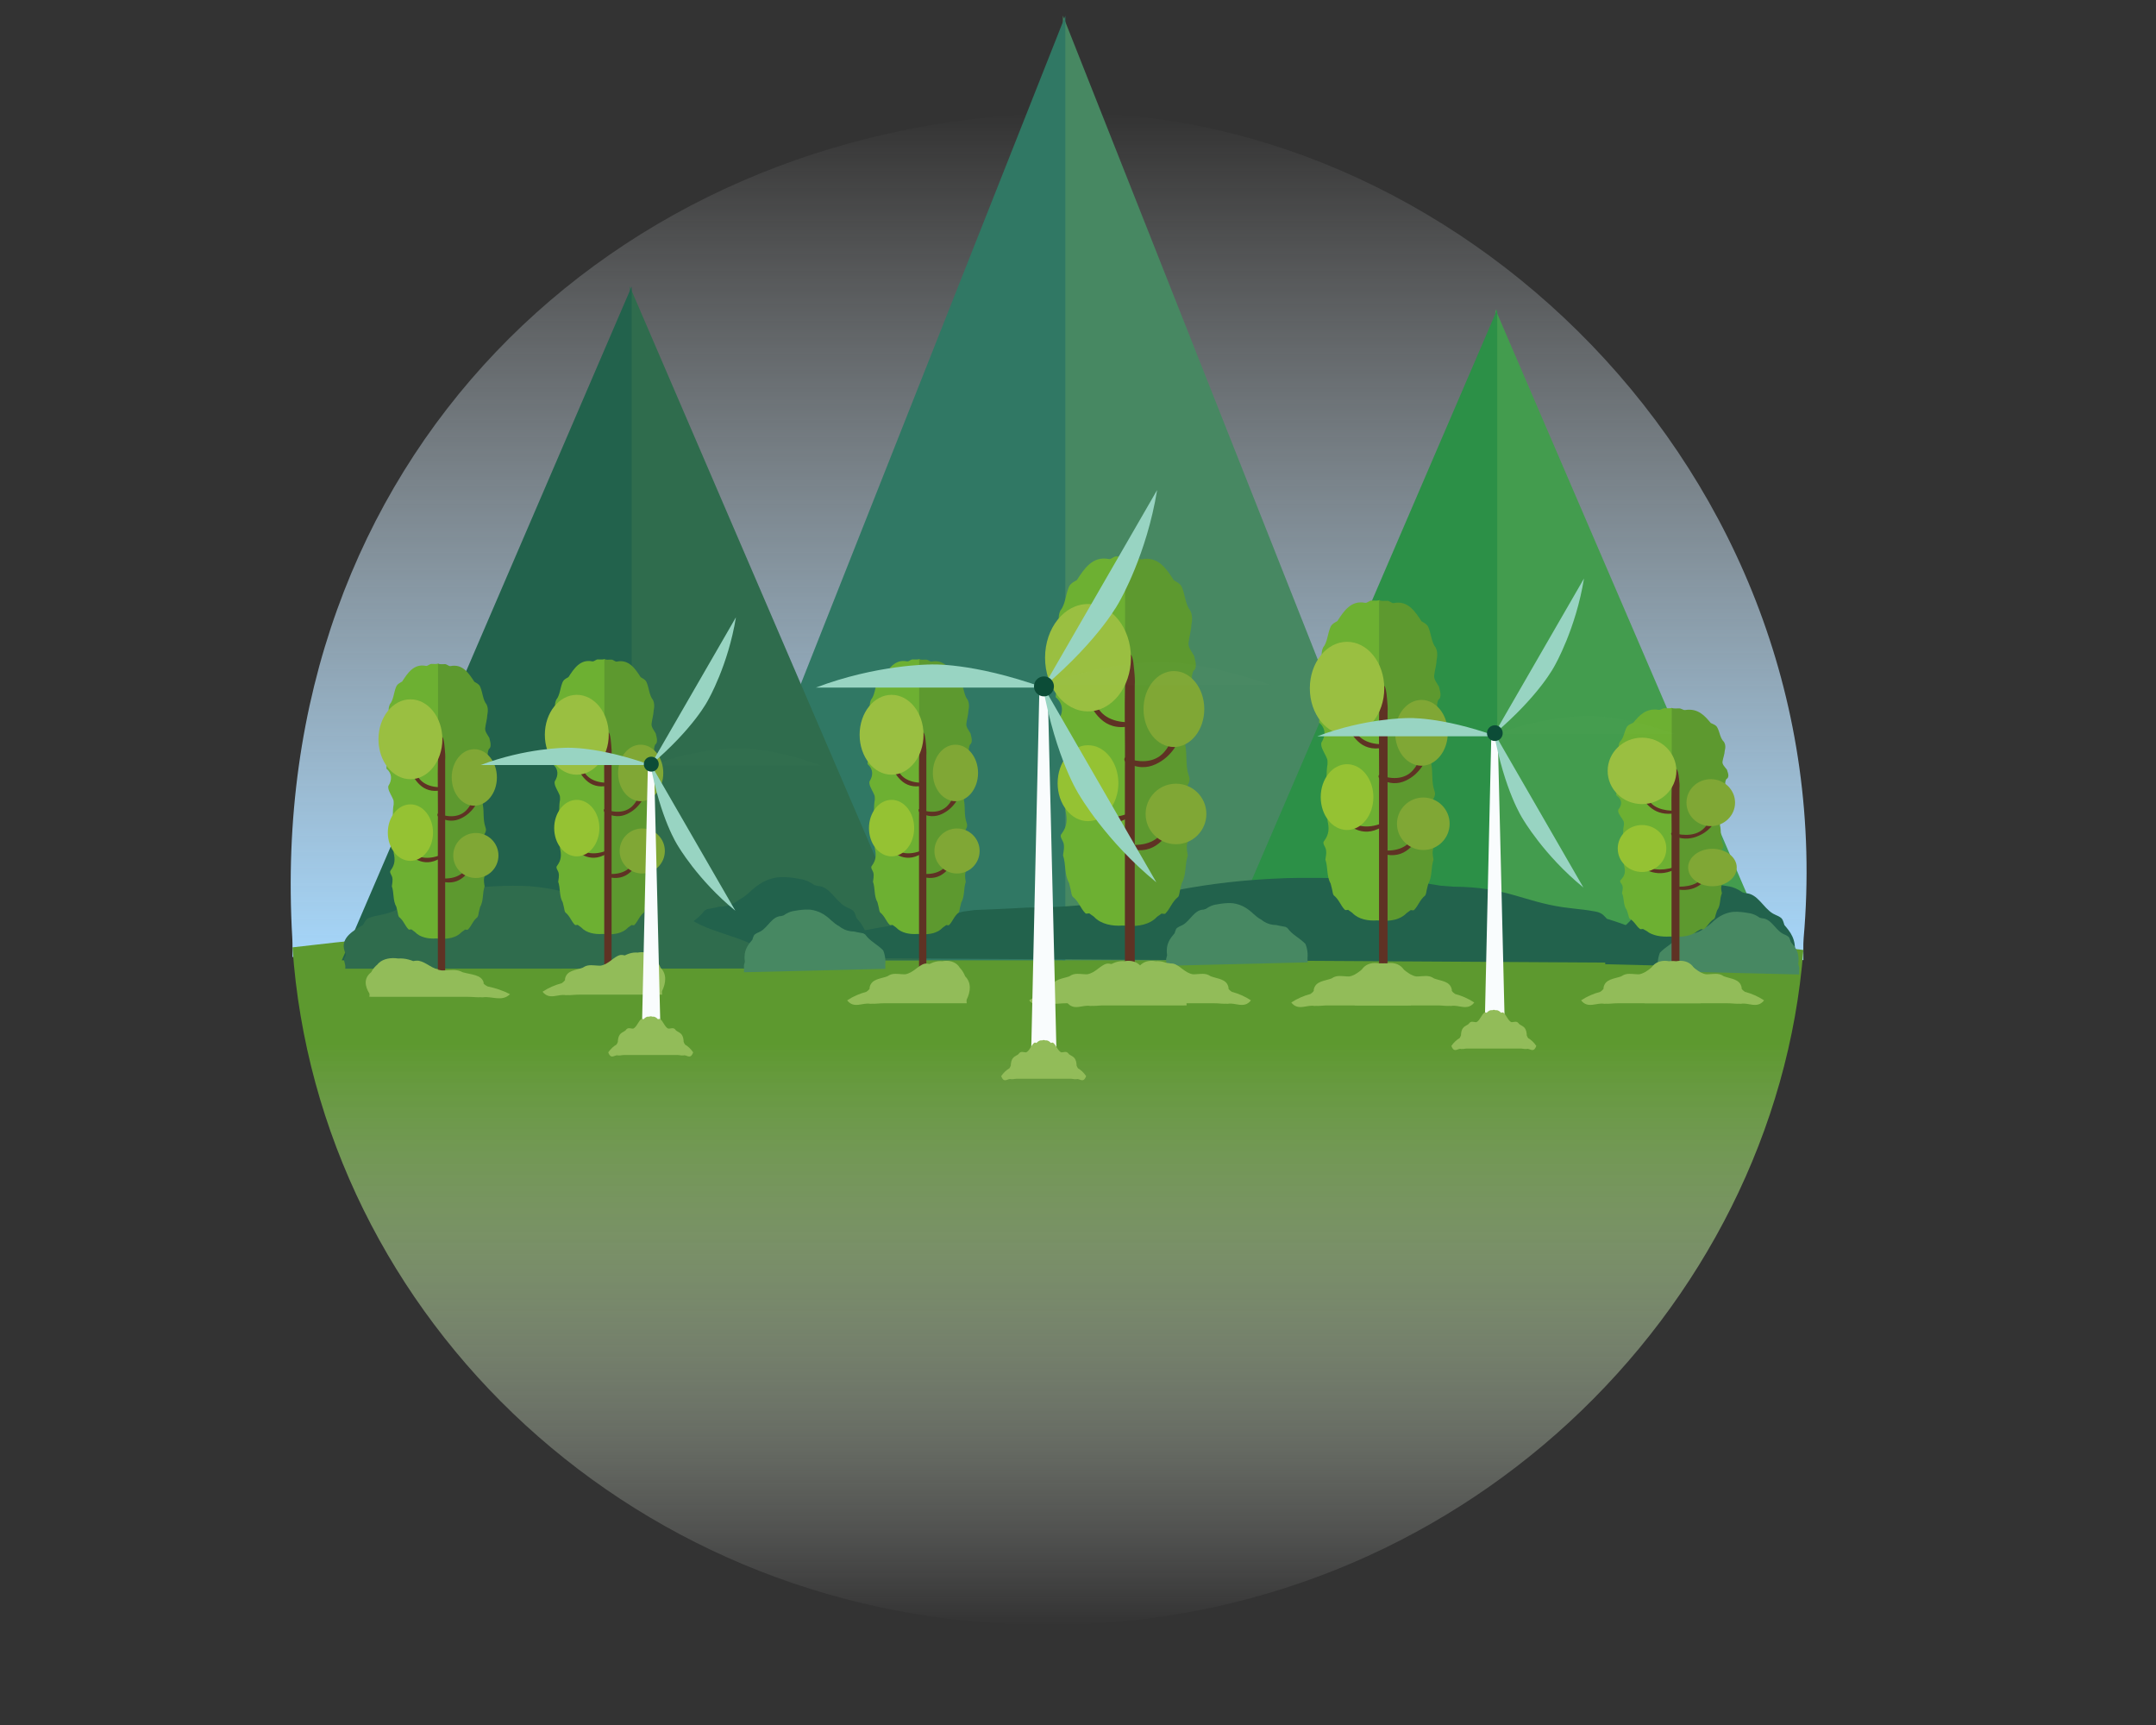 <svg width="1000" height="800" viewBox="0 0 1000 800" fill="none" xmlns="http://www.w3.org/2000/svg">
<rect x="0" y="0" width="1000" height="800" fill="#333333" stroke="none"/>
<g id="pollution2 1">
<g id="atsmosphere">
<g id="sky">
<path id="Vector" d="M836.45 445.28C836.53 441.9 836.28 438.49 836.57 435.1C855.54 218.28 672.54 46.28 486.07 52.56C283.65 59.38 122.54 213.28 135.57 435.1C135.74 438.02 135.61 440.94 135.66 443.84C239.27 429.33 356.66 421.15 481.04 421.15C609.45 421.16 730.4 429.89 836.45 445.28Z" fill="url(#paint0_linear)"/>
</g>
<g id="ground">
<path id="Vector_2" d="M486.07 753.56C676.53 753.56 823.54 607.28 836.45 440.56C730.41 427.62 609.45 420.28 481.04 420.28C356.67 420.28 239.28 427.16 135.66 439.35C147.54 611.28 295.17 753.56 486.07 753.56Z" fill="url(#paint1_linear)"/>
</g>
</g>
<g id="mountain2">
<g id="Group">
<path id="Vector_3" d="M493 445.35H666.42L579.71 226.32L493 7.28V445.35Z" fill="#478862"/>
</g>
<g id="Group_2">
<path id="Vector_4" d="M494.13 445.35H320.7L407.42 226.32L494.13 7.29V445.35Z" fill="#307864"/>
</g>
</g>
<g id="mountain1">
<g id="Group_3">
<path id="Vector_5" d="M693.61 445.51H823.54L758.58 294.49L693.61 143.47V445.51Z" fill="#439C4E"/>
</g>
<g id="Group_4">
<path id="Vector_6" d="M694.46 445.51H564.53L629.5 294.49L694.46 143.47V445.51Z" fill="#2C9047"/>
</g>
</g>
<g id="mountain3">
<g id="Group_5">
<path id="Vector_7" d="M292.11 445.35H426.56L359.34 289.08L292.11 132.81V445.35Z" fill="#2F6C4D"/>
</g>
<g id="Group_6">
<path id="Vector_8" d="M292.99 445.35H158.54L225.76 289.08L292.99 132.81V376.34V445.35Z" fill="#22624C"/>
</g>
</g>
<g id="bushes3">
<g id="Group_7">
<path id="Vector_9" d="M832.95 449.32C832.74 448.28 832.85 447.19 832.89 445.79C833.08 444.46 832.18 443.36 832.36 442.3C833.29 435.64 830.28 432.09 827.65 429.01C827.53 428.66 827.43 428.31 827.32 427.97C827 426.94 826.63 425.99 825.95 425.58C825.19 425 824.37 424.66 823.56 424.3C823.16 424.12 822.76 423.93 822.37 423.71C817.76 421.02 815.28 414.35 809.55 414.23C809.08 414.07 808.6 413.93 808.12 413.79C806 412.31 804.1 411.51 802.2 411.12C801.73 411.03 801.25 410.96 800.76 410.88C797.95 410.35 795.12 410.07 792.35 410.17C791.89 410.19 791.42 410.22 790.97 410.27C786.29 410.99 782.94 412.9 779.52 415.84C779.15 416.18 778.78 416.53 778.4 416.87C776.89 418.24 775.29 419.58 773.36 420.58C772.94 420.93 772.5 421.26 772.04 421.55C769.76 423.04 767.05 423.85 763.98 423.88C763.5 424 763.01 424.12 762.54 424.22C761.1 424.54 759.68 424.8 758.33 425.02C757.94 425.26 757.54 425.5 757.14 425.74C754.09 430.05 749.42 431.92 745.87 435.71C745.66 436.2 745.48 436.71 745.33 437.26C745.19 437.71 745.07 438.16 744.97 438.62C744.55 440.44 744.38 442.33 744.58 444.3C744.57 444.83 744.56 445.35 744.57 445.85C744.55 446.28 744.53 446.7 744.52 447.13C744.52 447.15 744.52 447.16 744.52 447.18L832.95 449.32Z" fill="#22624C"/>
</g>
<g id="Group_8">
<path id="Vector_10" d="M834.56 451.93C834.4 451.16 834.49 450.34 834.51 449.31C834.65 448.32 833.98 447.51 834.11 446.72C834.8 441.77 832.57 439.14 830.61 436.85C830.52 436.59 830.45 436.33 830.37 436.08C830.13 435.31 829.86 434.61 829.35 434.3C828.78 433.87 828.18 433.62 827.58 433.35C827.28 433.22 826.99 433.08 826.7 432.91C823.28 430.91 821.43 425.96 817.18 425.87C816.83 425.75 816.48 425.65 816.12 425.55C814.55 424.45 813.13 423.85 811.72 423.57C811.37 423.5 811.01 423.45 810.65 423.4C808.56 423.01 806.46 422.79 804.4 422.87C804.06 422.88 803.71 422.9 803.38 422.95C799.9 423.49 797.41 424.9 794.88 427.08C794.6 427.33 794.33 427.59 794.05 427.85C792.93 428.87 791.74 429.86 790.31 430.6C790 430.86 789.67 431.1 789.33 431.32C787.63 432.43 785.62 433.03 783.35 433.05C782.99 433.14 782.63 433.22 782.28 433.3C781.21 433.54 780.15 433.73 779.15 433.89C778.86 434.07 778.56 434.24 778.27 434.42C776.01 437.62 772.54 439.01 769.9 441.83C769.74 442.19 769.61 442.57 769.5 442.98C769.4 443.31 769.31 443.65 769.24 443.99C768.93 445.34 768.8 446.75 768.95 448.21C768.94 448.6 768.94 448.99 768.95 449.36C768.93 449.68 768.92 449.99 768.91 450.31C768.91 450.32 768.91 450.33 768.91 450.35L834.56 451.93Z" fill="#478862"/>
</g>
<g id="Group_9">
<path id="Vector_11" d="M759.76 446.5C759.28 445.45 760.19 444.36 760.89 442.96C762.22 441.62 758.83 440.52 760.02 439.46C766.65 432.77 755.26 429.21 745.31 426.1C744.93 425.75 744.64 425.4 744.33 425.05C743.37 424.01 742.19 423.06 739.44 422.64C736.43 422.06 733.09 421.72 729.81 421.35C728.17 421.17 726.55 420.98 724.99 420.75C706.45 418.04 698.56 411.34 674.23 411.22C672.31 411.06 670.32 410.92 668.32 410.78C659.9 409.29 652.11 408.48 644.19 408.1C642.21 408.01 640.2 407.93 638.14 407.86C626.4 407.32 614.48 407.04 602.64 407.14C600.66 407.16 598.69 407.18 596.74 407.24C576.53 407.96 561.52 409.88 545.82 412.82C544.1 413.16 542.39 413.51 540.65 413.86C533.68 415.24 526.33 416.58 517.74 417.58C515.8 417.94 513.8 418.26 511.75 418.56C501.44 420.05 489.6 420.87 476.55 420.9C474.46 421.02 472.35 421.14 470.29 421.24C464.03 421.56 457.87 421.82 452.06 422.04C450.29 422.28 448.51 422.52 446.71 422.76C432.04 427.08 411.4 428.96 394.76 432.77C393.67 433.26 392.69 433.78 391.86 434.32C391.11 434.77 390.41 435.23 389.8 435.68C387.3 437.51 385.79 439.41 385.86 441.38C385.59 441.91 385.38 442.44 385.22 442.94C384.95 443.37 384.7 443.8 384.49 444.23C384.49 444.25 384.46 444.26 384.46 444.28L759.76 446.5Z" fill="#22624C"/>
</g>
<g id="Group_10">
<path id="Vector_12" d="M402.5 445.95C402.29 444.91 402.4 443.82 402.44 442.42C402.63 441.09 401.73 439.99 401.91 438.93C402.84 432.27 399.83 428.72 397.2 425.64C397.08 425.29 396.98 424.94 396.87 424.6C396.55 423.57 396.18 422.62 395.5 422.21C394.74 421.63 393.92 421.29 393.11 420.93C392.71 420.75 392.31 420.56 391.92 420.34C387.31 417.65 384.83 410.98 379.1 410.86C378.63 410.7 378.15 410.56 377.67 410.42C375.55 408.94 373.65 408.14 371.75 407.75C371.28 407.66 370.8 407.59 370.31 407.51C367.5 406.98 364.67 406.7 361.9 406.8C361.44 406.82 360.97 406.85 360.52 406.9C355.84 407.62 352.49 409.53 349.07 412.47C348.7 412.81 348.33 413.16 347.95 413.5C346.44 414.87 344.84 416.21 342.91 417.21C342.49 417.56 342.05 417.89 341.59 418.18C339.31 419.67 336.6 420.48 333.53 420.51C333.05 420.63 332.56 420.75 332.09 420.85C330.65 421.17 329.23 421.43 327.88 421.65C327.49 421.89 327.09 422.13 326.69 422.37C323.64 426.68 318.97 428.55 315.42 432.34C315.21 432.83 315.03 433.34 314.88 433.89C314.74 434.34 314.62 434.79 314.52 435.25C314.1 437.07 313.93 438.96 314.13 440.93C314.12 441.46 314.11 441.98 314.12 442.48C314.1 442.91 314.08 443.33 314.07 443.76C314.07 443.78 314.07 443.79 314.07 443.81L402.5 445.95Z" fill="#22624C"/>
</g>
<g id="Group_11">
<path id="Vector_13" d="M160.1 449.25C160.39 448.21 159.97 447.11 159.67 445.71C159.05 444.36 160.84 443.29 160.27 442.22C157.16 435.5 163.16 432 168.41 428.96C168.62 428.61 168.78 428.27 168.96 427.92C169.5 426.89 170.14 425.95 171.57 425.54C173.14 424.98 174.87 424.65 176.57 424.3C177.42 424.13 178.26 423.95 179.07 423.73C188.71 421.13 193.06 414.48 205.55 414.5C206.55 414.35 207.57 414.22 208.61 414.1C213 412.66 217.04 411.9 221.12 411.56C222.14 411.48 223.17 411.42 224.24 411.36C230.29 410.89 236.43 410.67 242.5 410.84C243.51 410.87 244.53 410.91 245.53 410.98C255.88 411.82 263.5 413.81 271.43 416.84C272.3 417.19 273.16 417.55 274.04 417.91C277.56 419.32 281.27 420.7 285.64 421.76C286.62 422.13 287.63 422.46 288.68 422.77C293.91 424.32 299.95 425.2 306.65 425.3C307.72 425.43 308.8 425.56 309.85 425.68C313.05 426.04 316.2 426.33 319.18 426.58C320.08 426.83 320.98 427.08 321.9 427.33C329.25 431.73 339.76 433.72 348.13 437.62C348.67 438.11 349.15 438.64 349.55 439.19C349.92 439.64 350.25 440.1 350.55 440.56C351.75 442.4 352.45 444.31 352.32 446.28C352.44 446.81 352.52 447.34 352.58 447.84C352.7 448.27 352.81 448.7 352.9 449.13C352.9 449.15 352.91 449.16 352.91 449.18L160.1 449.25Z" fill="#2F6C4D"/>
</g>
<g id="Group_12">
<path id="Vector_14" d="M540.85 447.9C541.01 447.13 540.92 446.31 540.9 445.28C540.76 444.29 541.43 443.48 541.3 442.69C540.61 437.74 542.84 435.11 544.8 432.82C544.89 432.56 544.96 432.3 545.04 432.05C545.28 431.28 545.55 430.58 546.06 430.27C546.63 429.84 547.23 429.59 547.83 429.32C548.13 429.19 548.42 429.05 548.71 428.88C552.13 426.88 553.98 421.93 558.23 421.84C558.58 421.72 558.93 421.62 559.29 421.52C560.86 420.42 562.28 419.82 563.69 419.54C564.04 419.47 564.4 419.42 564.76 419.37C566.85 418.98 568.95 418.76 571.01 418.84C571.35 418.85 571.7 418.87 572.03 418.92C575.51 419.46 578 420.87 580.53 423.05C580.81 423.3 581.08 423.56 581.36 423.82C582.48 424.84 583.67 425.83 585.1 426.57C585.41 426.83 585.74 427.07 586.08 427.29C587.78 428.4 589.79 429 592.06 429.02C592.42 429.11 592.78 429.19 593.13 429.27C594.2 429.51 595.26 429.7 596.26 429.86C596.55 430.04 596.85 430.21 597.14 430.39C599.4 433.59 602.87 434.98 605.51 437.8C605.67 438.16 605.8 438.54 605.91 438.95C606.01 439.28 606.1 439.62 606.17 439.96C606.48 441.31 606.61 442.72 606.46 444.18C606.47 444.57 606.47 444.96 606.46 445.33C606.48 445.65 606.49 445.96 606.5 446.28C606.5 446.29 606.5 446.3 606.5 446.32L540.85 447.9Z" fill="#478862"/>
</g>
<g id="Group_13">
<path id="Vector_15" d="M345.01 450.9C345.17 450.13 345.08 449.31 345.06 448.28C344.92 447.29 345.59 446.48 345.46 445.69C344.77 440.74 347 438.11 348.96 435.82C349.05 435.56 349.12 435.3 349.2 435.05C349.44 434.28 349.71 433.58 350.22 433.27C350.79 432.84 351.39 432.59 351.99 432.32C352.29 432.19 352.58 432.05 352.87 431.88C356.29 429.88 358.14 424.93 362.39 424.84C362.74 424.72 363.09 424.62 363.45 424.52C365.02 423.42 366.44 422.82 367.85 422.54C368.2 422.47 368.56 422.42 368.92 422.37C371.01 421.98 373.11 421.76 375.17 421.84C375.51 421.85 375.86 421.87 376.19 421.92C379.67 422.46 382.16 423.87 384.69 426.05C384.97 426.3 385.24 426.56 385.52 426.82C386.64 427.84 387.83 428.83 389.26 429.57C389.57 429.83 389.9 430.07 390.24 430.29C391.94 431.4 393.95 432 396.22 432.02C396.58 432.11 396.94 432.19 397.29 432.27C398.36 432.51 399.42 432.7 400.42 432.86C400.71 433.04 401.01 433.21 401.3 433.39C403.56 436.59 407.03 437.98 409.67 440.8C409.83 441.16 409.96 441.54 410.07 441.95C410.17 442.28 410.26 442.62 410.33 442.96C410.64 444.31 410.77 445.72 410.62 447.18C410.63 447.57 410.63 447.96 410.62 448.33C410.64 448.65 410.65 448.96 410.66 449.28C410.66 449.29 410.66 449.3 410.66 449.32L345.01 450.9Z" fill="#478862"/>
</g>
</g>
<g id="trees">
<g id="Group_14">
<path id="Vector_16" d="M203.37 307.71C202.5 308.05 201.59 307.92 200.43 307.92C199.32 307.7 198.42 309.03 197.53 308.81C191.96 307.7 189.06 312.15 186.53 316.06C186.24 316.24 185.95 316.4 185.67 316.57C184.82 317.07 184.04 317.62 183.7 318.63C182.59 321.31 182.59 324.43 180.8 326.66C180.65 326.99 180.54 327.33 180.45 327.67C180.22 328.6 180.21 329.54 180.33 330.48C180.37 330.8 180.43 331.11 180.49 331.43C180.58 333.57 181.25 335.58 181.47 337.59C181.69 339.15 180.36 340.71 179.55 342.12C179.5 342.38 179.44 342.63 179.38 342.89C179.06 344.13 178.68 345.43 179.24 346.73C179.35 346.95 179.57 347.12 179.77 347.25C181.1 349.99 179.61 352.79 179.28 355.53C179.24 355.83 179.22 356.14 179.22 356.44C181.92 358.77 181.92 361.67 180.12 364.53C180.07 364.83 180.07 365.13 180.1 365.43C180.28 367.25 181.9 369.27 182.54 371.3C182.58 371.6 182.59 371.88 182.59 372.16C182.59 372.46 182.59 372.75 182.59 373.05C181.92 376.38 182.59 379.95 181.41 383.39C181.3 383.68 181.21 383.97 181.16 384.26C181.07 384.85 181.13 385.46 181.47 386.11C181.65 386.47 181.83 386.83 181.99 387.19C182.31 387.91 182.55 388.65 182.59 389.38C182.59 389.65 182.59 389.93 182.59 390.19C182.59 391.75 182.59 393.27 182.59 394.74C182.6 395.04 182.6 395.35 182.61 395.66C183.26 398.45 183.26 400.91 181.25 403.58C180.36 404.47 181.7 405.81 181.94 406.89C182.01 407.21 182.05 407.52 182.07 407.84C182.11 408.68 181.97 409.52 181.84 410.37C181.81 410.58 181.77 410.79 181.75 411.01C182.82 414.07 182.15 417.64 183.83 420.54C183.92 420.86 183.99 421.18 184.07 421.51C184.15 421.83 184.22 422.16 184.31 422.48C184.59 423.44 184.59 424.55 185.04 425.22C187.27 427 187.72 429.23 189.5 431.02C189.72 431.24 190.39 431.02 190.78 431.01C191.07 431.23 191.37 431.45 191.67 431.65C191.96 431.82 192.22 432.02 192.46 432.23C194.84 434.81 198.86 435.48 202.25 435.23C202.61 435.25 202.96 435.26 203.32 435.26C203.33 435.26 203.35 435.26 203.36 435.26V307.71H203.37Z" fill="#6DB032"/>
<path id="Vector_17" d="M203.15 307.8C204.02 308.14 204.93 308.01 206.09 308.01C207.2 307.79 208.1 309.12 208.99 308.9C214.56 307.79 217.46 312.24 219.99 316.15C220.28 316.33 220.57 316.49 220.85 316.66C221.7 317.16 222.48 317.71 222.82 318.72C223.93 321.4 223.93 324.52 225.72 326.75C225.87 327.08 225.98 327.42 226.07 327.76C226.3 328.69 226.31 329.63 226.19 330.57C226.15 330.89 226.09 331.2 226.03 331.52C225.94 333.66 225.27 335.67 225.05 337.68C224.83 339.24 226.16 340.8 226.97 342.21C227.02 342.47 227.08 342.72 227.14 342.98C227.46 344.22 227.84 345.52 227.28 346.82C227.17 347.04 226.95 347.21 226.75 347.34C225.42 350.08 226.91 352.88 227.24 355.62C227.28 355.92 227.3 356.23 227.3 356.53C224.6 358.86 224.6 361.76 226.4 364.62C226.45 364.92 226.45 365.22 226.42 365.52C226.24 367.34 224.62 369.36 223.98 371.39C223.94 371.69 223.93 371.97 223.93 372.25C223.93 372.55 223.93 372.84 223.93 373.14C224.6 376.47 223.93 380.04 225.11 383.48C225.22 383.77 225.31 384.06 225.36 384.35C225.45 384.94 225.39 385.55 225.05 386.2C224.87 386.56 224.69 386.92 224.53 387.28C224.21 388 223.97 388.74 223.93 389.47C223.93 389.74 223.93 390.02 223.93 390.28C223.93 391.84 223.93 393.36 223.93 394.83C223.92 395.13 223.92 395.44 223.91 395.75C223.26 398.54 223.26 401 225.27 403.67C226.16 404.56 224.82 405.9 224.58 406.98C224.51 407.3 224.47 407.61 224.45 407.93C224.41 408.77 224.55 409.61 224.68 410.46C224.71 410.67 224.75 410.88 224.77 411.1C223.7 414.16 224.37 417.73 222.69 420.63C222.6 420.95 222.53 421.27 222.45 421.6C222.37 421.92 222.3 422.25 222.21 422.57C221.93 423.53 221.93 424.64 221.48 425.31C219.25 427.09 218.8 429.32 217.02 431.11C216.8 431.33 216.13 431.11 215.74 431.1C215.45 431.32 215.15 431.54 214.85 431.74C214.56 431.91 214.3 432.11 214.06 432.32C211.68 434.9 207.66 435.57 204.27 435.32C203.91 435.34 203.56 435.35 203.2 435.35C203.19 435.35 203.17 435.35 203.16 435.35V307.8H203.15Z" fill="#5D992F"/>
<path id="Vector_18" d="M205.08 461.12H204.49C203.72 461.12 203.09 456.28 203.09 450.36C203.09 450.36 203.09 413.56 203.09 385.12C203.09 384.07 203.09 383.02 203.09 382C203.11 380.77 203.13 379.47 203.13 378.09C203.21 366.08 202.51 349.93 204.12 342.35C204.24 342 204.36 341.86 204.49 341.86H205.08C205.47 341.86 205.82 343.07 206.07 345.02C206.16 345.67 206.23 346.4 206.29 347.2C206.48 349.03 206.6 350.83 206.48 352.62C206.48 352.62 206.48 353.43 206.48 354.9C206.48 369.59 206.48 450.37 206.48 450.37C206.49 456.28 205.86 461.12 205.08 461.12Z" fill="#5F3224"/>
<path id="Vector_19" d="M204.82 366.46C200.27 367.44 197.02 366.14 194.71 363.95C194.67 363.91 194.64 363.88 194.6 363.84C192.47 361.82 191.11 359.37 190.3 356.64C190.29 356.6 190.28 356.55 190.28 356.5C189.98 354.53 190.93 352.06 193.16 350.18C192.54 351.78 192.26 353.26 192.27 354.63C192.27 355.31 192.35 355.96 192.49 356.58C192.61 357.24 192.79 357.87 193.03 358.47C194.59 362.99 199.19 365.37 205.47 365.06C205.53 365.15 205.52 365.41 205.49 365.49C205.47 365.81 205.25 366.16 204.82 366.46Z" fill="#5F3224"/>
<path id="Vector_20" d="M203.25 378.78C207.25 381.16 210.75 380.96 213.64 379.62C213.69 379.6 213.73 379.58 213.78 379.55C216.44 378.31 218.51 376.42 220.15 374.1C220.17 374.06 220.19 374.02 220.22 373.98C221.13 372.21 221.01 369.56 219.49 367.08C219.57 368.79 219.37 370.29 218.92 371.58C218.7 372.23 218.42 372.82 218.09 373.36C217.77 373.95 217.39 374.49 216.98 374.98C214.06 378.77 208.94 379.56 203.09 377.27C203.01 377.33 202.94 377.59 202.93 377.67C202.84 377.96 202.94 378.36 203.25 378.78Z" fill="#5F3224"/>
<path id="Vector_21" d="M204.16 398.05C200.16 400.44 196.67 400.25 193.78 398.92C193.73 398.9 193.69 398.88 193.64 398.85C190.97 397.62 188.9 395.74 187.25 393.42C187.23 393.38 187.21 393.34 187.18 393.3C186.26 391.53 186.37 388.89 187.88 386.39C187.8 388.1 188.02 389.6 188.46 390.89C188.68 391.53 188.96 392.13 189.3 392.67C189.63 393.26 190 393.8 190.42 394.29C193.35 398.07 198.47 398.84 204.32 396.53C204.4 396.59 204.47 396.85 204.48 396.93C204.57 397.23 204.47 397.63 204.16 398.05Z" fill="#5F3224"/>
<path id="Vector_22" d="M204.54 408.71C209.02 410 212.35 408.92 214.8 406.89C214.84 406.86 214.88 406.82 214.92 406.79C217.18 404.92 218.71 402.57 219.7 399.9C219.71 399.86 219.72 399.81 219.73 399.77C220.16 397.82 219.38 395.3 217.28 393.27C217.79 394.91 217.97 396.41 217.87 397.77C217.82 398.45 217.7 399.09 217.52 399.7C217.36 400.35 217.13 400.97 216.86 401.55C215 405.95 210.24 408.01 204 407.28C203.94 407.36 203.93 407.62 203.95 407.71C203.93 408.02 204.14 408.38 204.54 408.71Z" fill="#5F3224"/>
<path id="Vector_23" d="M190.36 361.37C198.545 361.37 205.18 353.078 205.18 342.85C205.18 332.622 198.545 324.33 190.36 324.33C182.175 324.33 175.54 332.622 175.54 342.85C175.54 353.078 182.175 361.37 190.36 361.37Z" fill="#9ABF41"/>
<path id="Vector_24" d="M219.99 373.66C225.778 373.66 230.47 367.795 230.47 360.56C230.47 353.325 225.778 347.46 219.99 347.46C214.202 347.46 209.51 353.325 209.51 360.56C209.51 367.795 214.202 373.66 219.99 373.66Z" fill="#80A735"/>
<path id="Vector_25" d="M220.71 407.19C226.498 407.19 231.19 402.516 231.19 396.75C231.19 390.984 226.498 386.31 220.71 386.31C214.922 386.31 210.23 390.984 210.23 396.75C210.23 402.516 214.922 407.19 220.71 407.19Z" fill="#80A735"/>
<path id="Vector_26" d="M190.36 399.24C196.148 399.24 200.84 393.375 200.84 386.14C200.84 378.905 196.148 373.04 190.36 373.04C184.572 373.04 179.88 378.905 179.88 386.14C179.88 393.375 184.572 399.24 190.36 399.24Z" fill="#95C233"/>
</g>
<g id="Group_15">
<path id="Vector_27" d="M426.54 305.62C425.67 305.96 424.76 305.83 423.6 305.83C422.49 305.61 421.59 306.94 420.7 306.72C415.13 305.61 412.23 310.06 409.7 313.97C409.41 314.15 409.12 314.31 408.84 314.48C407.99 314.98 407.21 315.53 406.87 316.54C405.76 319.22 405.76 322.34 403.97 324.57C403.82 324.9 403.71 325.24 403.62 325.58C403.39 326.51 403.38 327.45 403.5 328.39C403.54 328.71 403.6 329.02 403.65 329.34C403.74 331.48 404.41 333.49 404.63 335.5C404.85 337.06 403.52 338.62 402.71 340.03C402.66 340.29 402.6 340.54 402.54 340.8C402.22 342.04 401.84 343.34 402.4 344.64C402.51 344.86 402.73 345.03 402.93 345.16C404.26 347.9 402.77 350.7 402.44 353.44C402.4 353.74 402.38 354.05 402.38 354.35C405.08 356.68 405.08 359.58 403.28 362.44C403.23 362.74 403.23 363.04 403.26 363.34C403.44 365.16 405.06 367.18 405.7 369.21C405.74 369.51 405.75 369.79 405.75 370.07C405.75 370.37 405.75 370.66 405.75 370.96C405.08 374.29 405.75 377.86 404.57 381.3C404.46 381.59 404.37 381.88 404.32 382.17C404.23 382.76 404.29 383.37 404.63 384.02C404.81 384.38 404.99 384.74 405.15 385.1C405.47 385.82 405.71 386.56 405.75 387.29C405.75 387.56 405.75 387.84 405.75 388.1C405.75 389.66 405.75 391.18 405.75 392.65C405.76 392.95 405.76 393.26 405.77 393.57C406.42 396.36 406.42 398.82 404.41 401.49C403.52 402.38 404.86 403.72 405.1 404.8C405.17 405.12 405.21 405.43 405.23 405.75C405.27 406.59 405.13 407.43 405 408.28C404.97 408.49 404.93 408.7 404.91 408.92C405.98 411.98 405.31 415.55 406.99 418.45C407.08 418.77 407.15 419.09 407.23 419.42C407.31 419.74 407.38 420.07 407.47 420.39C407.75 421.35 407.75 422.46 408.2 423.13C410.43 424.91 410.88 427.14 412.66 428.93C412.88 429.15 413.55 428.93 413.94 428.92C414.23 429.14 414.53 429.36 414.83 429.56C415.12 429.73 415.38 429.93 415.62 430.14C418 432.72 422.02 433.39 425.41 433.14C425.77 433.16 426.12 433.17 426.48 433.17C426.49 433.17 426.51 433.17 426.52 433.17V305.62H426.54Z" fill="#6DB032"/>
<path id="Vector_28" d="M426.32 305.71C427.19 306.05 428.1 305.92 429.26 305.92C430.37 305.7 431.27 307.03 432.16 306.81C437.73 305.7 440.63 310.15 443.16 314.06C443.45 314.24 443.74 314.4 444.02 314.57C444.87 315.07 445.65 315.62 445.99 316.63C447.1 319.31 447.1 322.43 448.89 324.66C449.04 324.99 449.15 325.33 449.24 325.67C449.47 326.6 449.48 327.54 449.36 328.48C449.32 328.8 449.26 329.11 449.2 329.43C449.11 331.57 448.44 333.58 448.22 335.59C448 337.15 449.33 338.71 450.14 340.12C450.19 340.38 450.25 340.63 450.31 340.89C450.63 342.13 451.01 343.43 450.45 344.73C450.34 344.95 450.12 345.12 449.92 345.25C448.59 347.99 450.08 350.79 450.41 353.53C450.45 353.83 450.47 354.14 450.47 354.44C447.77 356.77 447.77 359.67 449.57 362.53C449.62 362.83 449.62 363.13 449.59 363.43C449.41 365.25 447.79 367.27 447.15 369.3C447.11 369.6 447.1 369.88 447.1 370.16C447.1 370.46 447.1 370.75 447.1 371.05C447.77 374.38 447.1 377.95 448.28 381.39C448.39 381.68 448.48 381.97 448.53 382.26C448.62 382.85 448.56 383.46 448.22 384.11C448.04 384.47 447.86 384.83 447.7 385.19C447.38 385.91 447.14 386.65 447.1 387.38C447.1 387.65 447.1 387.93 447.1 388.19C447.1 389.75 447.1 391.27 447.1 392.74C447.09 393.04 447.09 393.35 447.08 393.66C446.43 396.45 446.43 398.91 448.44 401.58C449.33 402.47 447.99 403.81 447.75 404.89C447.68 405.21 447.64 405.52 447.62 405.84C447.58 406.68 447.72 407.52 447.85 408.37C447.88 408.58 447.92 408.79 447.94 409.01C446.87 412.07 447.54 415.64 445.86 418.54C445.77 418.86 445.7 419.18 445.62 419.51C445.54 419.83 445.47 420.16 445.38 420.48C445.1 421.44 445.1 422.55 444.65 423.22C442.42 425 441.97 427.23 440.19 429.02C439.97 429.24 439.3 429.02 438.91 429.01C438.62 429.23 438.32 429.45 438.02 429.65C437.73 429.82 437.47 430.02 437.23 430.23C434.84 432.81 430.83 433.48 427.44 433.23C427.08 433.25 426.73 433.26 426.37 433.26C426.36 433.26 426.34 433.26 426.33 433.26V305.71H426.32Z" fill="#5D992F"/>
<path id="Vector_29" d="M428.26 459.03H427.67C426.9 459.03 426.27 454.19 426.27 448.27C426.27 448.27 426.27 411.47 426.27 383.03C426.27 381.98 426.27 380.93 426.27 379.91C426.29 378.68 426.31 377.38 426.31 376C426.39 363.99 425.69 347.84 427.3 340.26C427.42 339.91 427.54 339.77 427.67 339.77H428.26C428.65 339.77 429 340.98 429.25 342.93C429.34 343.58 429.41 344.31 429.47 345.11C429.66 346.94 429.78 348.74 429.66 350.53C429.66 350.53 429.66 351.34 429.66 352.81C429.66 367.5 429.66 448.28 429.66 448.28C429.66 454.19 429.03 459.03 428.26 459.03Z" fill="#5F3224"/>
<path id="Vector_30" d="M427.99 364.37C423.44 365.35 420.19 364.05 417.88 361.86C417.84 361.82 417.81 361.79 417.77 361.75C415.64 359.73 414.28 357.28 413.47 354.55C413.46 354.51 413.45 354.46 413.45 354.41C413.15 352.44 414.1 349.97 416.33 348.09C415.71 349.69 415.43 351.17 415.44 352.54C415.44 353.22 415.52 353.87 415.66 354.49C415.78 355.15 415.96 355.78 416.2 356.38C417.76 360.9 422.36 363.28 428.64 362.97C428.7 363.06 428.69 363.32 428.66 363.4C428.65 363.72 428.42 364.07 427.99 364.37Z" fill="#5F3224"/>
<path id="Vector_31" d="M426.42 376.69C430.42 379.07 433.92 378.87 436.81 377.53C436.86 377.51 436.9 377.49 436.95 377.46C439.61 376.22 441.68 374.33 443.32 372.01C443.34 371.97 443.36 371.93 443.39 371.89C444.3 370.12 444.18 367.47 442.66 364.99C442.74 366.7 442.54 368.2 442.09 369.49C441.87 370.14 441.59 370.73 441.26 371.27C440.94 371.86 440.56 372.4 440.15 372.89C437.23 376.68 432.11 377.47 426.26 375.18C426.18 375.24 426.11 375.5 426.1 375.58C426.01 375.87 426.11 376.27 426.42 376.69Z" fill="#5F3224"/>
<path id="Vector_32" d="M427.33 395.96C423.33 398.35 419.84 398.16 416.95 396.83C416.9 396.81 416.86 396.79 416.81 396.76C414.14 395.53 412.07 393.65 410.42 391.33C410.4 391.29 410.38 391.25 410.35 391.21C409.43 389.44 409.54 386.8 411.05 384.3C410.97 386.01 411.19 387.51 411.63 388.8C411.85 389.44 412.13 390.04 412.47 390.58C412.8 391.17 413.17 391.71 413.59 392.2C416.52 395.98 421.64 396.75 427.49 394.44C427.57 394.5 427.64 394.76 427.65 394.84C427.75 395.14 427.64 395.54 427.33 395.96Z" fill="#5F3224"/>
<path id="Vector_33" d="M427.72 406.62C432.2 407.91 435.53 406.83 437.98 404.8C438.02 404.77 438.06 404.73 438.1 404.7C440.36 402.83 441.89 400.48 442.88 397.81C442.89 397.77 442.9 397.72 442.91 397.68C443.34 395.73 442.56 393.21 440.46 391.18C440.97 392.82 441.15 394.32 441.05 395.68C441 396.36 440.88 397 440.7 397.61C440.54 398.26 440.31 398.88 440.04 399.46C438.18 403.86 433.42 405.92 427.18 405.19C427.11 405.27 427.11 405.53 427.13 405.62C427.11 405.93 427.31 406.29 427.72 406.62Z" fill="#5F3224"/>
<path id="Vector_34" d="M413.53 359.28C421.715 359.28 428.35 350.988 428.35 340.76C428.35 330.532 421.715 322.24 413.53 322.24C405.345 322.24 398.71 330.532 398.71 340.76C398.71 350.988 405.345 359.28 413.53 359.28Z" fill="#9ABF41"/>
<path id="Vector_35" d="M443.16 371.57C448.948 371.57 453.64 365.705 453.64 358.47C453.64 351.235 448.948 345.37 443.16 345.37C437.372 345.37 432.68 351.235 432.68 358.47C432.68 365.705 437.372 371.57 443.16 371.57Z" fill="#80A735"/>
<path id="Vector_36" d="M443.89 405.1C449.678 405.1 454.37 400.426 454.37 394.66C454.37 388.894 449.678 384.22 443.89 384.22C438.102 384.22 433.41 388.894 433.41 394.66C433.41 400.426 438.102 405.1 443.89 405.1Z" fill="#80A735"/>
<path id="Vector_37" d="M413.53 397.15C419.318 397.15 424.01 391.285 424.01 384.05C424.01 376.815 419.318 370.95 413.53 370.95C407.742 370.95 403.05 376.815 403.05 384.05C403.05 391.285 407.742 397.15 413.53 397.15Z" fill="#95C233"/>
</g>
<g id="Group_16">
<path id="Vector_38" d="M522.13 257.77C520.97 258.22 519.74 258.06 518.17 258.06C516.67 257.76 515.47 259.56 514.27 259.26C506.77 257.76 502.88 263.76 499.49 269C499.11 269.25 498.71 269.46 498.33 269.68C497.18 270.35 496.13 271.1 495.68 272.45C494.18 276.05 494.18 280.25 491.78 283.24C491.58 283.69 491.43 284.14 491.31 284.6C491 285.85 490.98 287.11 491.15 288.38C491.21 288.8 491.28 289.23 491.36 289.66C491.48 292.54 492.38 295.24 492.68 297.94C492.98 300.04 491.18 302.14 490.1 304.04C490.03 304.39 489.95 304.73 489.87 305.08C489.43 306.74 488.93 308.49 489.68 310.24C489.83 310.54 490.13 310.76 490.39 310.95C492.18 314.63 490.17 318.4 489.73 322.08C489.68 322.49 489.65 322.9 489.65 323.3C493.28 326.44 493.28 330.33 490.86 334.18C490.8 334.59 490.79 334.99 490.83 335.4C491.08 337.85 493.26 340.56 494.12 343.29C494.17 343.7 494.18 344.08 494.18 344.45C494.18 344.85 494.18 345.24 494.18 345.64C493.28 350.12 494.18 354.92 492.6 359.55C492.45 359.94 492.33 360.33 492.27 360.73C492.14 361.52 492.23 362.35 492.68 363.22C492.92 363.7 493.16 364.19 493.38 364.67C493.81 365.64 494.13 366.63 494.19 367.61C494.19 367.98 494.19 368.34 494.19 368.7C494.19 370.8 494.19 372.84 494.19 374.81C494.2 375.22 494.2 375.62 494.22 376.04C495.09 379.8 495.09 383.1 492.39 386.69C491.19 387.89 492.99 389.69 493.32 391.14C493.42 391.56 493.47 391.99 493.49 392.41C493.54 393.54 493.36 394.67 493.18 395.81C493.14 396.1 493.09 396.38 493.05 396.67C494.48 400.78 493.59 405.58 495.85 409.49C495.97 409.92 496.07 410.35 496.17 410.79C496.27 411.23 496.38 411.66 496.49 412.1C496.87 413.38 496.87 414.88 497.47 415.78C500.47 418.18 501.07 421.18 503.47 423.58C503.77 423.88 504.67 423.58 505.2 423.57C505.6 423.87 506 424.16 506.4 424.43C506.78 424.66 507.13 424.92 507.46 425.21C510.67 428.68 516.06 429.58 520.62 429.24C521.1 429.26 521.58 429.27 522.06 429.27C522.08 429.27 522.1 429.27 522.12 429.27V257.77H522.13Z" fill="#6DB032"/>
<path id="Vector_39" d="M521.83 257.89C522.99 258.34 524.22 258.18 525.79 258.18C527.29 257.88 528.49 259.68 529.69 259.38C537.19 257.88 541.08 263.88 544.47 269.12C544.85 269.37 545.25 269.58 545.63 269.8C546.78 270.47 547.83 271.22 548.28 272.57C549.78 276.17 549.78 280.37 552.18 283.36C552.38 283.81 552.53 284.26 552.65 284.72C552.96 285.97 552.98 287.23 552.81 288.5C552.75 288.92 552.68 289.35 552.6 289.78C552.48 292.66 551.58 295.36 551.28 298.06C550.98 300.16 552.78 302.26 553.86 304.16C553.93 304.51 554.01 304.85 554.09 305.2C554.53 306.86 555.03 308.61 554.28 310.36C554.13 310.66 553.83 310.88 553.57 311.07C551.78 314.75 553.79 318.52 554.23 322.2C554.28 322.61 554.31 323.02 554.31 323.42C550.68 326.56 550.68 330.45 553.1 334.3C553.16 334.71 553.17 335.11 553.13 335.52C552.88 337.97 550.7 340.68 549.84 343.41C549.79 343.82 549.78 344.2 549.78 344.57C549.78 344.97 549.78 345.36 549.78 345.76C550.68 350.24 549.78 355.04 551.36 359.67C551.51 360.06 551.63 360.45 551.69 360.85C551.82 361.64 551.73 362.47 551.28 363.34C551.04 363.82 550.8 364.31 550.58 364.79C550.15 365.76 549.83 366.75 549.77 367.73C549.77 368.1 549.77 368.46 549.77 368.82C549.77 370.92 549.77 372.96 549.77 374.93C549.76 375.34 549.76 375.74 549.74 376.16C548.87 379.92 548.87 383.22 551.57 386.81C552.77 388.01 550.97 389.81 550.64 391.26C550.54 391.68 550.49 392.11 550.47 392.53C550.42 393.66 550.6 394.79 550.78 395.93C550.82 396.22 550.87 396.5 550.91 396.79C549.48 400.9 550.37 405.7 548.11 409.61C547.99 410.04 547.89 410.47 547.79 410.91C547.69 411.35 547.58 411.78 547.47 412.22C547.09 413.5 547.09 415 546.49 415.9C543.49 418.3 542.89 421.3 540.49 423.7C540.19 424 539.29 423.7 538.76 423.69C538.36 423.99 537.96 424.28 537.56 424.55C537.18 424.78 536.83 425.04 536.5 425.33C533.29 428.8 527.9 429.7 523.34 429.36C522.86 429.38 522.38 429.39 521.9 429.39C521.88 429.39 521.86 429.39 521.84 429.39V257.89H521.83Z" fill="#5D992F"/>
<path id="Vector_40" d="M524.44 464.03H523.65C522.61 464.03 521.76 457.52 521.76 449.56C521.76 449.56 521.76 400.08 521.76 361.84C521.76 360.42 521.76 359.02 521.76 357.64C521.79 355.98 521.81 354.24 521.81 352.38C521.91 336.23 520.97 314.52 523.14 304.33C523.3 303.86 523.47 303.68 523.64 303.68H524.43C524.95 303.68 525.42 305.31 525.76 307.93C525.87 308.8 525.97 309.79 526.06 310.86C526.32 313.32 526.48 315.74 526.32 318.15C526.32 318.15 526.32 319.24 526.32 321.21C526.32 340.96 526.32 449.57 526.32 449.57C526.32 457.52 525.47 464.03 524.44 464.03Z" fill="#5F3224"/>
<path id="Vector_41" d="M524.08 336.76C517.96 338.08 513.59 336.33 510.48 333.39C510.43 333.34 510.38 333.29 510.33 333.25C507.47 330.54 505.64 327.24 504.55 323.58C504.54 323.52 504.53 323.46 504.52 323.4C504.12 320.75 505.4 317.43 508.4 314.91C507.56 317.06 507.19 319.06 507.2 320.89C507.21 321.81 507.31 322.68 507.5 323.52C507.66 324.41 507.9 325.26 508.22 326.06C510.32 332.14 516.51 335.33 524.95 334.91C525.03 335.02 525.01 335.38 524.98 335.49C524.96 335.88 524.65 336.35 524.08 336.76Z" fill="#5F3224"/>
<path id="Vector_42" d="M521.97 353.33C527.35 356.52 532.06 356.26 535.94 354.46C536 354.43 536.07 354.4 536.13 354.37C539.71 352.71 542.49 350.16 544.69 347.04C544.72 346.99 544.75 346.93 544.78 346.88C546.01 344.5 545.85 340.94 543.8 337.6C543.91 339.9 543.63 341.92 543.04 343.65C542.74 344.52 542.37 345.31 541.92 346.04C541.49 346.84 540.98 347.56 540.43 348.22C536.51 353.32 529.63 354.38 521.76 351.3C521.65 351.38 521.55 351.72 521.55 351.84C521.41 352.22 521.55 352.75 521.97 353.33Z" fill="#5F3224"/>
<path id="Vector_43" d="M523.2 379.24C517.83 382.45 513.12 382.2 509.24 380.41C509.18 380.38 509.11 380.35 509.05 380.32C505.47 378.67 502.67 376.13 500.46 373.02C500.43 372.97 500.4 372.91 500.37 372.86C499.14 370.48 499.28 366.92 501.32 363.57C501.22 365.87 501.5 367.89 502.1 369.62C502.4 370.49 502.78 371.28 503.23 372.01C503.67 372.81 504.17 373.53 504.73 374.19C508.67 379.27 515.56 380.31 523.42 377.2C523.53 377.28 523.63 377.62 523.64 377.74C523.75 378.12 523.61 378.66 523.2 379.24Z" fill="#5F3224"/>
<path id="Vector_44" d="M523.71 393.56C529.73 395.29 534.21 393.84 537.51 391.11C537.56 391.07 537.62 391.02 537.67 390.98C540.71 388.47 542.76 385.3 544.1 381.72C544.12 381.66 544.13 381.6 544.14 381.54C544.72 378.92 543.67 375.52 540.85 372.81C541.54 375.01 541.78 377.03 541.64 378.86C541.57 379.77 541.41 380.64 541.16 381.46C540.94 382.34 540.64 383.17 540.27 383.95C537.76 389.87 531.37 392.64 522.98 391.65C522.89 391.76 522.89 392.11 522.91 392.22C522.89 392.63 523.16 393.12 523.71 393.56Z" fill="#5F3224"/>
<path id="Vector_45" d="M504.64 329.92C515.641 329.92 524.56 318.772 524.56 305.02C524.56 291.268 515.641 280.12 504.64 280.12C493.638 280.12 484.72 291.268 484.72 305.02C484.72 318.772 493.638 329.92 504.64 329.92Z" fill="#9ABF41"/>
<path id="Vector_46" d="M544.48 346.44C552.262 346.44 558.57 338.556 558.57 328.83C558.57 319.104 552.262 311.22 544.48 311.22C536.698 311.22 530.39 319.104 530.39 328.83C530.39 338.556 536.698 346.44 544.48 346.44Z" fill="#80A735"/>
<path id="Vector_47" d="M545.45 391.53C553.232 391.53 559.54 385.244 559.54 377.49C559.54 369.736 553.232 363.45 545.45 363.45C537.668 363.45 531.36 369.736 531.36 377.49C531.36 385.244 537.668 391.53 545.45 391.53Z" fill="#80A735"/>
<path id="Vector_48" d="M504.64 380.83C512.422 380.83 518.73 372.946 518.73 363.22C518.73 353.494 512.422 345.61 504.64 345.61C496.858 345.61 490.55 353.494 490.55 363.22C490.55 372.946 496.858 380.83 504.64 380.83Z" fill="#95C233"/>
</g>
<g id="Group_17">
<path id="Vector_49" d="M280.54 305.62C279.67 305.96 278.76 305.83 277.6 305.83C276.49 305.61 275.59 306.94 274.7 306.72C269.13 305.61 266.23 310.06 263.7 313.97C263.41 314.15 263.12 314.31 262.84 314.48C261.99 314.98 261.21 315.53 260.87 316.54C259.76 319.22 259.76 322.34 257.97 324.57C257.82 324.9 257.71 325.24 257.62 325.58C257.39 326.51 257.38 327.45 257.5 328.39C257.54 328.71 257.6 329.02 257.65 329.34C257.74 331.48 258.41 333.49 258.63 335.5C258.85 337.06 257.52 338.62 256.71 340.03C256.66 340.29 256.6 340.54 256.54 340.8C256.22 342.04 255.84 343.34 256.4 344.64C256.51 344.86 256.73 345.03 256.93 345.16C258.26 347.9 256.77 350.7 256.44 353.44C256.4 353.74 256.38 354.05 256.38 354.35C259.08 356.68 259.08 359.58 257.28 362.44C257.23 362.74 257.23 363.04 257.26 363.34C257.44 365.16 259.06 367.18 259.7 369.21C259.74 369.51 259.75 369.79 259.75 370.07C259.75 370.37 259.75 370.66 259.75 370.96C259.08 374.29 259.75 377.86 258.57 381.3C258.46 381.59 258.37 381.88 258.32 382.17C258.23 382.76 258.29 383.37 258.63 384.02C258.81 384.38 258.99 384.74 259.15 385.1C259.47 385.82 259.71 386.56 259.75 387.29C259.75 387.56 259.75 387.84 259.75 388.1C259.75 389.66 259.75 391.18 259.75 392.65C259.76 392.95 259.76 393.26 259.77 393.57C260.42 396.36 260.42 398.82 258.41 401.49C257.52 402.38 258.86 403.72 259.1 404.8C259.17 405.12 259.21 405.43 259.23 405.75C259.27 406.59 259.13 407.43 259 408.28C258.97 408.49 258.93 408.7 258.91 408.92C259.98 411.98 259.31 415.55 260.99 418.45C261.08 418.77 261.15 419.09 261.23 419.42C261.31 419.74 261.38 420.07 261.47 420.39C261.75 421.35 261.75 422.46 262.2 423.13C264.43 424.91 264.88 427.14 266.66 428.93C266.88 429.15 267.55 428.93 267.94 428.92C268.23 429.14 268.53 429.36 268.83 429.56C269.12 429.73 269.38 429.93 269.62 430.14C272 432.72 276.02 433.39 279.41 433.14C279.77 433.16 280.12 433.17 280.48 433.17C280.49 433.17 280.51 433.17 280.52 433.17V305.62H280.54Z" fill="#6DB032"/>
<path id="Vector_50" d="M280.32 305.71C281.19 306.05 282.1 305.92 283.26 305.92C284.37 305.7 285.27 307.03 286.16 306.81C291.73 305.7 294.63 310.15 297.16 314.06C297.45 314.24 297.74 314.4 298.02 314.57C298.87 315.07 299.65 315.62 299.99 316.63C301.1 319.31 301.1 322.43 302.89 324.66C303.04 324.99 303.15 325.33 303.24 325.67C303.47 326.6 303.48 327.54 303.36 328.48C303.32 328.8 303.26 329.11 303.2 329.43C303.11 331.57 302.44 333.58 302.22 335.59C302 337.15 303.33 338.71 304.14 340.12C304.19 340.38 304.25 340.63 304.31 340.89C304.63 342.13 305.01 343.43 304.45 344.73C304.34 344.95 304.12 345.12 303.92 345.25C302.59 347.99 304.08 350.79 304.41 353.53C304.45 353.83 304.47 354.14 304.47 354.44C301.77 356.77 301.77 359.67 303.57 362.53C303.62 362.83 303.62 363.13 303.59 363.43C303.41 365.25 301.79 367.27 301.15 369.3C301.11 369.6 301.1 369.88 301.1 370.16C301.1 370.46 301.1 370.75 301.1 371.05C301.77 374.38 301.1 377.95 302.28 381.39C302.39 381.68 302.48 381.97 302.53 382.26C302.62 382.85 302.56 383.46 302.22 384.11C302.04 384.47 301.86 384.83 301.7 385.19C301.38 385.91 301.14 386.65 301.1 387.38C301.1 387.65 301.1 387.93 301.1 388.19C301.1 389.75 301.1 391.27 301.1 392.74C301.09 393.04 301.09 393.35 301.08 393.66C300.43 396.45 300.43 398.91 302.44 401.58C303.33 402.47 301.99 403.81 301.75 404.89C301.68 405.21 301.64 405.52 301.62 405.84C301.58 406.68 301.72 407.52 301.85 408.37C301.88 408.58 301.92 408.79 301.94 409.01C300.87 412.07 301.54 415.64 299.86 418.54C299.77 418.86 299.7 419.18 299.62 419.51C299.54 419.83 299.47 420.16 299.38 420.48C299.1 421.44 299.1 422.55 298.65 423.22C296.42 425 295.97 427.23 294.19 429.02C293.97 429.24 293.3 429.02 292.91 429.01C292.62 429.23 292.32 429.45 292.02 429.65C291.73 429.82 291.47 430.02 291.23 430.23C288.84 432.81 284.83 433.48 281.44 433.23C281.08 433.25 280.73 433.26 280.37 433.26C280.36 433.26 280.34 433.26 280.33 433.26V305.71H280.32Z" fill="#5D992F"/>
<path id="Vector_51" d="M282.26 459.03H281.67C280.9 459.03 280.27 454.19 280.27 448.27C280.27 448.27 280.27 411.47 280.27 383.03C280.27 381.98 280.27 380.93 280.27 379.91C280.29 378.68 280.31 377.38 280.31 376C280.39 363.99 279.69 347.84 281.3 340.26C281.42 339.91 281.54 339.77 281.67 339.77H282.26C282.65 339.77 283 340.98 283.25 342.93C283.34 343.58 283.41 344.31 283.47 345.11C283.66 346.94 283.78 348.74 283.66 350.53C283.66 350.53 283.66 351.34 283.66 352.81C283.66 367.5 283.66 448.28 283.66 448.28C283.66 454.19 283.03 459.03 282.26 459.03Z" fill="#5F3224"/>
<path id="Vector_52" d="M281.99 364.37C277.44 365.35 274.19 364.05 271.88 361.86C271.84 361.82 271.81 361.79 271.77 361.75C269.64 359.73 268.28 357.28 267.47 354.55C267.46 354.51 267.45 354.46 267.45 354.41C267.15 352.44 268.1 349.97 270.33 348.09C269.71 349.69 269.43 351.17 269.44 352.54C269.44 353.22 269.52 353.87 269.66 354.49C269.78 355.15 269.96 355.78 270.2 356.38C271.76 360.9 276.36 363.28 282.64 362.97C282.7 363.06 282.69 363.32 282.66 363.4C282.65 363.72 282.42 364.07 281.99 364.37Z" fill="#5F3224"/>
<path id="Vector_53" d="M280.42 376.69C284.42 379.07 287.92 378.87 290.81 377.53C290.86 377.51 290.9 377.49 290.95 377.46C293.61 376.22 295.68 374.33 297.32 372.01C297.34 371.97 297.36 371.93 297.39 371.89C298.3 370.12 298.18 367.47 296.66 364.99C296.74 366.7 296.54 368.2 296.09 369.49C295.87 370.14 295.59 370.73 295.26 371.27C294.94 371.86 294.56 372.4 294.15 372.89C291.23 376.68 286.11 377.47 280.26 375.18C280.18 375.24 280.11 375.5 280.1 375.58C280.01 375.87 280.11 376.27 280.42 376.69Z" fill="#5F3224"/>
<path id="Vector_54" d="M281.33 395.96C277.33 398.35 273.84 398.16 270.95 396.83C270.9 396.81 270.86 396.79 270.81 396.76C268.14 395.53 266.07 393.65 264.42 391.33C264.4 391.29 264.38 391.25 264.35 391.21C263.43 389.44 263.54 386.8 265.05 384.3C264.97 386.01 265.19 387.51 265.63 388.8C265.85 389.44 266.13 390.04 266.47 390.58C266.8 391.17 267.17 391.71 267.59 392.2C270.52 395.98 275.64 396.75 281.49 394.44C281.57 394.5 281.64 394.76 281.65 394.84C281.75 395.14 281.64 395.54 281.33 395.96Z" fill="#5F3224"/>
<path id="Vector_55" d="M281.72 406.62C286.2 407.91 289.53 406.83 291.98 404.8C292.02 404.77 292.06 404.73 292.1 404.7C294.36 402.83 295.89 400.48 296.88 397.81C296.89 397.77 296.9 397.72 296.91 397.68C297.34 395.73 296.56 393.21 294.46 391.18C294.97 392.82 295.15 394.32 295.05 395.68C295 396.36 294.88 397 294.7 397.61C294.54 398.26 294.31 398.88 294.04 399.46C292.18 403.86 287.42 405.92 281.18 405.19C281.11 405.27 281.11 405.53 281.13 405.62C281.11 405.93 281.31 406.29 281.72 406.62Z" fill="#5F3224"/>
<path id="Vector_56" d="M267.53 359.28C275.715 359.28 282.35 350.988 282.35 340.76C282.35 330.532 275.715 322.24 267.53 322.24C259.345 322.24 252.71 330.532 252.71 340.76C252.71 350.988 259.345 359.28 267.53 359.28Z" fill="#9ABF41"/>
<path id="Vector_57" d="M297.16 371.57C302.948 371.57 307.64 365.705 307.64 358.47C307.64 351.235 302.948 345.37 297.16 345.37C291.372 345.37 286.68 351.235 286.68 358.47C286.68 365.705 291.372 371.57 297.16 371.57Z" fill="#80A735"/>
<path id="Vector_58" d="M297.89 405.1C303.678 405.1 308.37 400.426 308.37 394.66C308.37 388.894 303.678 384.22 297.89 384.22C292.102 384.22 287.41 388.894 287.41 394.66C287.41 400.426 292.102 405.1 297.89 405.1Z" fill="#80A735"/>
<path id="Vector_59" d="M267.53 397.15C273.318 397.15 278.01 391.285 278.01 384.05C278.01 376.815 273.318 370.95 267.53 370.95C261.742 370.95 257.05 376.815 257.05 384.05C257.05 391.285 261.742 397.15 267.53 397.15Z" fill="#95C233"/>
</g>
<g id="Group_18">
<path id="Vector_60" d="M639.94 278.28C638.93 278.67 637.87 278.53 636.51 278.53C635.21 278.27 634.17 279.83 633.13 279.57C626.63 278.27 623.26 283.47 620.32 288.01C619.99 288.22 619.65 288.41 619.32 288.6C618.33 289.18 617.42 289.83 617.03 291C615.73 294.12 615.73 297.76 613.65 300.35C613.48 300.74 613.34 301.13 613.24 301.52C612.97 302.6 612.96 303.69 613.1 304.8C613.15 305.17 613.21 305.54 613.28 305.91C613.38 308.41 614.16 310.75 614.42 313.09C614.68 314.91 613.12 316.73 612.19 318.37C612.13 318.67 612.06 318.97 611.99 319.27C611.61 320.71 611.18 322.23 611.83 323.74C611.96 324 612.22 324.19 612.45 324.35C614 327.54 612.26 330.81 611.88 333.99C611.84 334.34 611.81 334.7 611.81 335.05C614.96 337.77 614.96 341.15 612.86 344.48C612.81 344.83 612.8 345.18 612.83 345.53C613.04 347.65 614.93 350 615.68 352.37C615.73 352.72 615.74 353.05 615.74 353.38C615.74 353.72 615.74 354.07 615.74 354.41C614.96 358.29 615.74 362.45 614.37 366.46C614.24 366.8 614.14 367.14 614.08 367.48C613.97 368.17 614.05 368.88 614.44 369.64C614.65 370.06 614.86 370.48 615.04 370.9C615.41 371.74 615.69 372.6 615.74 373.45C615.74 373.77 615.74 374.09 615.74 374.4C615.74 376.22 615.74 377.99 615.74 379.7C615.75 380.05 615.75 380.41 615.76 380.77C616.52 384.03 616.52 386.88 614.18 390C613.14 391.04 614.7 392.6 614.98 393.86C615.06 394.23 615.11 394.6 615.13 394.96C615.18 395.94 615.02 396.92 614.86 397.9C614.82 398.15 614.78 398.4 614.75 398.64C615.99 402.2 615.21 406.36 617.18 409.75C617.28 410.12 617.37 410.5 617.46 410.88C617.55 411.26 617.64 411.64 617.74 412.01C618.07 413.12 618.07 414.42 618.59 415.2C621.19 417.28 621.71 419.88 623.79 421.96C624.05 422.22 624.83 421.96 625.29 421.95C625.63 422.21 625.98 422.46 626.33 422.7C626.66 422.9 626.97 423.13 627.25 423.37C630.03 426.37 634.71 427.15 638.65 426.86C639.06 426.88 639.48 426.89 639.9 426.89C639.92 426.89 639.93 426.89 639.95 426.89V278.28H639.94Z" fill="#6DB032"/>
<path id="Vector_61" d="M639.69 278.39C640.7 278.78 641.76 278.64 643.12 278.64C644.42 278.38 645.46 279.94 646.5 279.68C653 278.38 656.37 283.58 659.31 288.12C659.64 288.33 659.98 288.52 660.31 288.71C661.3 289.29 662.21 289.94 662.6 291.11C663.9 294.23 663.9 297.87 665.98 300.46C666.15 300.85 666.29 301.24 666.39 301.63C666.66 302.71 666.67 303.8 666.53 304.91C666.48 305.28 666.42 305.65 666.35 306.02C666.25 308.52 665.47 310.86 665.21 313.2C664.95 315.02 666.51 316.84 667.44 318.48C667.5 318.78 667.57 319.08 667.64 319.38C668.02 320.82 668.45 322.34 667.8 323.85C667.67 324.11 667.41 324.3 667.18 324.46C665.63 327.65 667.37 330.92 667.75 334.1C667.79 334.45 667.82 334.81 667.82 335.16C664.67 337.88 664.67 341.26 666.77 344.59C666.82 344.94 666.83 345.29 666.8 345.64C666.59 347.76 664.7 350.11 663.95 352.48C663.9 352.83 663.89 353.16 663.89 353.49C663.89 353.83 663.89 354.18 663.89 354.52C664.67 358.4 663.89 362.56 665.26 366.57C665.39 366.91 665.49 367.25 665.55 367.59C665.66 368.28 665.58 368.99 665.19 369.75C664.98 370.17 664.77 370.59 664.59 371.01C664.22 371.85 663.94 372.71 663.89 373.56C663.89 373.88 663.89 374.2 663.89 374.51C663.89 376.33 663.89 378.1 663.89 379.81C663.88 380.16 663.88 380.52 663.87 380.88C663.11 384.14 663.11 386.99 665.45 390.11C666.49 391.15 664.93 392.71 664.65 393.97C664.57 394.34 664.52 394.71 664.5 395.07C664.45 396.05 664.61 397.03 664.77 398.01C664.81 398.26 664.85 398.51 664.88 398.75C663.64 402.31 664.42 406.47 662.45 409.86C662.35 410.23 662.26 410.61 662.17 410.99C662.08 411.37 661.99 411.75 661.89 412.12C661.56 413.23 661.56 414.53 661.04 415.31C658.44 417.39 657.92 419.99 655.84 422.07C655.58 422.33 654.8 422.07 654.34 422.06C654 422.32 653.65 422.57 653.3 422.81C652.97 423.01 652.66 423.24 652.38 423.48C649.6 426.48 644.92 427.26 640.98 426.97C640.57 426.99 640.15 427 639.73 427C639.71 427 639.7 427 639.68 427V278.39H639.69Z" fill="#5D992F"/>
<path id="Vector_62" d="M641.95 457.03H641.27C640.37 457.03 639.63 451.39 639.63 444.49C639.63 444.49 639.63 401.61 639.63 368.47C639.63 367.24 639.63 366.03 639.63 364.83C639.66 363.39 639.67 361.88 639.68 360.28C639.77 346.28 638.95 327.47 640.83 318.64C640.97 318.23 641.11 318.07 641.26 318.07H641.94C642.39 318.07 642.8 319.48 643.1 321.75C643.2 322.51 643.29 323.36 643.36 324.29C643.58 326.43 643.72 328.52 643.58 330.61C643.58 330.61 643.58 331.55 643.58 333.26C643.58 350.37 643.58 444.49 643.58 444.49C643.58 451.39 642.84 457.03 641.95 457.03Z" fill="#5F3224"/>
<path id="Vector_63" d="M641.63 346.74C636.33 347.88 632.54 346.37 629.85 343.82C629.81 343.78 629.76 343.74 629.72 343.69C627.24 341.34 625.65 338.48 624.71 335.31C624.7 335.26 624.69 335.2 624.68 335.15C624.33 332.85 625.44 329.98 628.04 327.79C627.32 329.65 626.99 331.38 627 332.97C627.01 333.76 627.09 334.52 627.26 335.25C627.4 336.02 627.61 336.76 627.89 337.45C629.71 342.72 635.07 345.48 642.39 345.12C642.46 345.22 642.44 345.53 642.42 345.62C642.4 345.98 642.13 346.38 641.63 346.74Z" fill="#5F3224"/>
<path id="Vector_64" d="M639.81 361.09C644.48 363.86 648.55 363.63 651.91 362.07C651.96 362.04 652.02 362.02 652.07 361.99C655.17 360.55 657.58 358.34 659.49 355.63C659.52 355.58 659.54 355.54 659.57 355.49C660.63 353.42 660.49 350.34 658.72 347.45C658.82 349.44 658.57 351.19 658.06 352.7C657.8 353.45 657.48 354.14 657.09 354.78C656.71 355.47 656.28 356.1 655.8 356.67C652.4 361.09 646.44 362 639.62 359.34C639.52 359.41 639.44 359.71 639.43 359.8C639.32 360.13 639.45 360.6 639.81 361.09Z" fill="#5F3224"/>
<path id="Vector_65" d="M640.87 383.55C636.21 386.33 632.14 386.12 628.77 384.57C628.72 384.54 628.66 384.52 628.61 384.49C625.5 383.06 623.08 380.86 621.17 378.16C621.14 378.11 621.12 378.07 621.09 378.02C620.02 375.96 620.15 372.88 621.91 369.97C621.82 371.97 622.07 373.71 622.59 375.21C622.85 375.96 623.18 376.65 623.57 377.28C623.95 377.97 624.39 378.6 624.87 379.17C628.28 383.57 634.25 384.47 641.06 381.78C641.16 381.85 641.24 382.15 641.25 382.24C641.35 382.58 641.23 383.05 640.87 383.55Z" fill="#5F3224"/>
<path id="Vector_66" d="M641.32 395.96C646.53 397.46 650.42 396.2 653.28 393.84C653.33 393.8 653.37 393.76 653.42 393.72C656.06 391.54 657.83 388.8 658.99 385.69C659 385.64 659.02 385.59 659.03 385.53C659.53 383.26 658.62 380.32 656.18 377.96C656.78 379.87 656.99 381.62 656.87 383.2C656.81 383.99 656.67 384.74 656.46 385.45C656.27 386.21 656.01 386.93 655.69 387.61C653.52 392.74 647.98 395.14 640.71 394.29C640.63 394.38 640.63 394.69 640.65 394.79C640.6 395.15 640.84 395.57 641.32 395.96Z" fill="#5F3224"/>
<path id="Vector_67" d="M624.79 340.81C634.322 340.81 642.05 331.148 642.05 319.23C642.05 307.312 634.322 297.65 624.79 297.65C615.258 297.65 607.53 307.312 607.53 319.23C607.53 331.148 615.258 340.81 624.79 340.81Z" fill="#9ABF41"/>
<path id="Vector_68" d="M659.31 355.12C666.053 355.12 671.52 348.288 671.52 339.86C671.52 331.432 666.053 324.6 659.31 324.6C652.567 324.6 647.1 331.432 647.1 339.86C647.1 348.288 652.567 355.12 659.31 355.12Z" fill="#80A735"/>
<path id="Vector_69" d="M660.16 394.2C666.903 394.2 672.37 388.751 672.37 382.03C672.37 375.309 666.903 369.86 660.16 369.86C653.417 369.86 647.95 375.309 647.95 382.03C647.95 388.751 653.417 394.2 660.16 394.2Z" fill="#80A735"/>
<path id="Vector_70" d="M624.79 384.93C631.533 384.93 637 378.098 637 369.67C637 361.242 631.533 354.41 624.79 354.41C618.047 354.41 612.58 361.242 612.58 369.67C612.58 378.098 618.047 384.93 624.79 384.93Z" fill="#95C233"/>
</g>
<g id="Group_19">
<path id="Vector_71" d="M775.61 328.28C774.68 328.56 773.7 328.46 772.44 328.46C771.24 328.27 770.28 329.39 769.32 329.2C763.32 328.27 760.2 331.98 757.49 335.23C757.18 335.38 756.87 335.51 756.56 335.65C755.64 336.06 754.8 336.53 754.44 337.36C753.24 339.59 753.24 342.18 751.32 344.04C751.16 344.32 751.04 344.6 750.95 344.88C750.7 345.65 750.69 346.43 750.82 347.22C750.87 347.48 750.93 347.74 750.99 348.01C751.08 349.79 751.8 351.46 752.04 353.13C752.28 354.43 750.84 355.73 749.98 356.9C749.93 357.11 749.86 357.33 749.79 357.54C749.44 358.57 749.04 359.65 749.64 360.73C749.76 360.92 750 361.05 750.21 361.17C751.64 363.45 750.04 365.78 749.68 368.05C749.64 368.3 749.62 368.55 749.61 368.81C752.51 370.75 752.51 373.16 750.58 375.54C750.53 375.79 750.52 376.04 750.55 376.29C750.75 377.8 752.49 379.48 753.18 381.17C753.22 381.42 753.23 381.66 753.23 381.89C753.23 382.14 753.23 382.38 753.23 382.63C752.51 385.4 753.23 388.37 751.96 391.23C751.84 391.47 751.74 391.71 751.69 391.96C751.59 392.45 751.66 392.96 752.02 393.5C752.21 393.8 752.41 394.1 752.58 394.4C752.92 395 753.18 395.61 753.23 396.22C753.23 396.45 753.23 396.67 753.23 396.9C753.23 398.2 753.23 399.46 753.23 400.68C753.24 400.93 753.24 401.18 753.25 401.44C753.95 403.76 753.95 405.8 751.79 408.03C750.83 408.77 752.27 409.88 752.53 410.78C752.61 411.04 752.65 411.3 752.67 411.57C752.71 412.27 752.57 412.97 752.42 413.67C752.38 413.85 752.35 414.02 752.32 414.2C753.47 416.74 752.75 419.71 754.56 422.13C754.65 422.39 754.74 422.66 754.82 422.93C754.9 423.2 754.99 423.47 755.08 423.74C755.39 424.53 755.39 425.46 755.87 426.02C758.27 427.5 758.75 429.36 760.67 430.84C760.91 431.03 761.63 430.84 762.05 430.83C762.37 431.01 762.69 431.19 763.01 431.36C763.32 431.5 763.6 431.67 763.86 431.84C766.43 433.98 770.74 434.54 774.39 434.33C774.77 434.34 775.16 434.35 775.54 434.35C775.56 434.35 775.57 434.35 775.59 434.35V328.28H775.61Z" fill="#6DB032"/>
<path id="Vector_72" d="M775.37 328.36C776.3 328.64 777.28 328.54 778.54 328.54C779.74 328.35 780.7 329.47 781.66 329.28C787.66 328.35 790.78 332.06 793.49 335.31C793.8 335.46 794.11 335.59 794.42 335.73C795.34 336.14 796.18 336.61 796.54 337.44C797.74 339.67 797.74 342.26 799.66 344.12C799.82 344.4 799.94 344.68 800.03 344.96C800.28 345.73 800.29 346.51 800.16 347.3C800.11 347.56 800.05 347.82 799.99 348.09C799.9 349.87 799.18 351.54 798.94 353.21C798.7 354.51 800.14 355.81 801 356.98C801.05 357.19 801.12 357.41 801.19 357.62C801.54 358.65 801.94 359.73 801.34 360.81C801.22 361 800.98 361.13 800.77 361.25C799.34 363.53 800.94 365.86 801.3 368.13C801.34 368.38 801.36 368.63 801.37 368.89C798.47 370.83 798.47 373.24 800.4 375.62C800.45 375.87 800.46 376.12 800.43 376.37C800.23 377.88 798.49 379.56 797.8 381.25C797.76 381.5 797.75 381.74 797.75 381.97C797.75 382.22 797.75 382.46 797.75 382.71C798.47 385.48 797.75 388.45 799.02 391.31C799.14 391.55 799.24 391.79 799.29 392.04C799.39 392.53 799.32 393.04 798.96 393.58C798.77 393.88 798.57 394.18 798.4 394.48C798.06 395.08 797.8 395.69 797.75 396.3C797.75 396.53 797.75 396.75 797.75 396.98C797.75 398.28 797.75 399.54 797.75 400.76C797.74 401.01 797.74 401.26 797.73 401.52C797.03 403.84 797.03 405.88 799.19 408.11C800.15 408.85 798.71 409.96 798.45 410.86C798.37 411.12 798.33 411.38 798.31 411.65C798.27 412.35 798.41 413.05 798.56 413.75C798.6 413.93 798.63 414.1 798.66 414.28C797.51 416.82 798.23 419.79 796.42 422.21C796.33 422.47 796.24 422.74 796.16 423.01C796.08 423.28 795.99 423.55 795.9 423.82C795.59 424.61 795.59 425.54 795.11 426.1C792.71 427.58 792.23 429.44 790.31 430.92C790.07 431.11 789.35 430.92 788.93 430.91C788.61 431.09 788.29 431.27 787.97 431.44C787.66 431.58 787.38 431.75 787.12 431.92C784.55 434.06 780.24 434.62 776.59 434.41C776.21 434.42 775.82 434.43 775.44 434.43C775.42 434.43 775.41 434.43 775.39 434.43V328.36H775.37Z" fill="#5D992F"/>
<path id="Vector_73" d="M777.45 455.87H776.82C775.99 455.87 775.31 451.84 775.31 446.92C775.31 446.92 775.31 416.31 775.31 392.66C775.31 391.78 775.31 390.92 775.31 390.06C775.34 389.03 775.35 387.95 775.35 386.81C775.43 376.82 774.68 363.39 776.42 357.09C776.55 356.8 776.68 356.69 776.82 356.69H777.45C777.87 356.69 778.24 357.7 778.52 359.32C778.61 359.86 778.69 360.47 778.76 361.13C778.97 362.65 779.09 364.15 778.97 365.64C778.97 365.64 778.97 366.31 778.97 367.53C778.97 379.74 778.97 446.92 778.97 446.92C778.96 451.84 778.29 455.87 777.45 455.87Z" fill="#5F3224"/>
<path id="Vector_74" d="M777.17 377.14C772.27 377.95 768.77 376.87 766.29 375.05C766.25 375.02 766.21 374.99 766.17 374.96C763.88 373.28 762.41 371.24 761.54 368.98C761.53 368.94 761.52 368.9 761.52 368.87C761.2 367.23 762.22 365.18 764.62 363.62C763.95 364.95 763.65 366.19 763.66 367.32C763.66 367.89 763.75 368.43 763.9 368.94C764.03 369.49 764.22 370.02 764.48 370.51C766.16 374.27 771.11 376.24 777.86 375.99C777.92 376.06 777.91 376.28 777.89 376.35C777.87 376.6 777.63 376.89 777.17 377.14Z" fill="#5F3224"/>
<path id="Vector_75" d="M775.48 387.39C779.79 389.37 783.55 389.2 786.65 388.09C786.7 388.07 786.75 388.05 786.8 388.03C789.66 387 791.89 385.43 793.65 383.49C793.67 383.46 793.7 383.42 793.72 383.39C794.7 381.92 794.57 379.72 792.94 377.65C793.03 379.07 792.81 380.32 792.33 381.39C792.09 381.93 791.79 382.42 791.44 382.87C791.09 383.36 790.69 383.81 790.25 384.22C787.11 387.37 781.61 388.03 775.31 386.12C775.22 386.17 775.14 386.38 775.14 386.45C775.04 386.7 775.15 387.04 775.48 387.39Z" fill="#5F3224"/>
<path id="Vector_76" d="M776.46 403.42C772.16 405.41 768.4 405.25 765.29 404.15C765.24 404.13 765.19 404.11 765.14 404.1C762.27 403.08 760.04 401.51 758.27 399.58C758.25 399.55 758.22 399.51 758.2 399.48C757.21 398.01 757.33 395.81 758.96 393.74C758.88 395.16 759.11 396.41 759.59 397.48C759.83 398.02 760.13 398.51 760.49 398.96C760.84 399.45 761.24 399.9 761.69 400.31C764.84 403.45 770.35 404.09 776.64 402.17C776.73 402.22 776.81 402.43 776.81 402.5C776.9 402.73 776.79 403.06 776.46 403.42Z" fill="#5F3224"/>
<path id="Vector_77" d="M776.87 412.28C781.68 413.35 785.27 412.45 787.91 410.77C787.95 410.74 788 410.72 788.04 410.69C790.47 409.14 792.11 407.18 793.18 404.96C793.19 404.92 793.2 404.89 793.21 404.85C793.68 403.23 792.83 401.13 790.57 399.45C791.12 400.81 791.31 402.06 791.21 403.19C791.16 403.76 791.03 404.29 790.83 404.8C790.66 405.34 790.41 405.86 790.12 406.34C788.11 410 783 411.71 776.29 411.1C776.22 411.17 776.22 411.39 776.23 411.45C776.22 411.7 776.43 412 776.87 412.28Z" fill="#5F3224"/>
<path id="Vector_78" d="M761.61 372.91C770.413 372.91 777.55 366.015 777.55 357.51C777.55 349.005 770.413 342.11 761.61 342.11C752.807 342.11 745.67 349.005 745.67 357.51C745.67 366.015 752.807 372.91 761.61 372.91Z" fill="#9ABF41"/>
<path id="Vector_79" d="M793.49 383.13C799.714 383.13 804.76 378.254 804.76 372.24C804.76 366.226 799.714 361.35 793.49 361.35C787.266 361.35 782.22 366.226 782.22 372.24C782.22 378.254 787.266 383.13 793.49 383.13Z" fill="#80A735"/>
<path id="Vector_80" d="M794.27 411.01C800.494 411.01 805.54 407.124 805.54 402.33C805.54 397.536 800.494 393.65 794.27 393.65C788.046 393.65 783 397.536 783 402.33C783 407.124 788.046 411.01 794.27 411.01Z" fill="#80A735"/>
<path id="Vector_81" d="M761.61 404.4C767.834 404.4 772.88 399.524 772.88 393.51C772.88 387.496 767.834 382.62 761.61 382.62C755.386 382.62 750.34 387.496 750.34 393.51C750.34 399.524 755.386 404.4 761.61 404.4Z" fill="#95C233"/>
</g>
</g>
<g id="bushes2">
<path id="Vector_82" d="M171.3 462.28C171.37 462.07 171.4 461.85 171.4 461.61C171.4 461.37 171.39 461.12 171.37 460.83C169.17 457.34 168.64 453.64 172.16 450.89C172.34 450.57 172.52 450.24 172.72 449.93C173.32 448.98 174.09 448.1 175.06 447.3C175.28 447.01 175.55 446.72 175.84 446.47C177.88 444.65 181.24 444 184.64 444.52C185.01 444.5 185.39 444.48 185.76 444.49C187.32 444.5 188.93 444.78 190.62 445.34C190.96 445.45 191.3 445.57 191.64 445.71C192.11 445.62 192.56 445.56 192.99 445.54C193.42 445.52 193.83 445.52 194.24 445.57C197.82 446.25 200.47 449.54 204.97 450.06C205.44 450.06 205.89 450.05 206.34 450.03C209.01 449.92 211.34 449.57 213.53 450.41C213.9 450.55 214.26 450.72 214.64 450.91C218.51 452.01 223.28 452.01 224.27 455.51C224.37 455.62 224.27 455.95 224.29 456.14C224.56 456.43 224.85 456.67 225.16 456.89C225.47 457.11 225.8 457.3 226.14 457.47C229.66 458.18 233.37 459.41 236.55 461.06C232.84 464.76 228.06 461.88 223.97 462.52C223.58 462.5 223.21 462.49 222.84 462.48C222.47 462.47 222.11 462.48 221.76 462.5C221.3 462.48 220.86 462.47 220.41 462.44C219.97 462.42 219.53 462.39 219.09 462.37C218.69 462.35 218.29 462.33 217.89 462.32C217.49 462.31 217.1 462.3 216.71 462.3C216.43 462.3 216.15 462.3 215.86 462.3C199.99 462.28 171.3 462.28 171.3 462.28Z" fill="#92BC59"/>
<path id="Vector_83" d="M307.12 461.28C307.06 461.05 307.04 460.81 307.03 460.55C307.03 460.29 307.04 460.01 307.05 459.69C308.92 455.86 309.37 451.79 306.38 448.78C306.23 448.42 306.07 448.07 305.91 447.72C305.4 446.68 304.74 445.71 303.92 444.84C303.73 444.52 303.5 444.21 303.26 443.92C301.52 441.92 298.67 441.21 295.78 441.78C295.46 441.76 295.14 441.74 294.83 441.74C293.5 441.75 292.13 442.06 290.7 442.67C290.41 442.79 290.12 442.93 289.83 443.08C289.43 442.98 289.05 442.92 288.68 442.89C288.31 442.86 287.96 442.87 287.62 442.92C284.58 443.67 282.32 447.28 278.5 447.85C278.1 447.85 277.71 447.84 277.34 447.82C275.07 447.7 273.09 447.31 271.22 448.24C270.91 448.39 270.6 448.58 270.28 448.79C266.99 449.99 262.93 449.99 262.09 453.84C262.01 453.96 262.09 454.32 262.08 454.53C261.85 454.85 261.6 455.12 261.34 455.36C261.08 455.6 260.8 455.81 260.51 455.99C257.52 456.77 254.36 458.12 251.65 459.93C254.81 463.99 258.87 460.83 262.35 461.53C262.68 461.51 263 461.49 263.31 461.49C263.62 461.49 263.93 461.49 264.23 461.51C264.62 461.49 265 461.47 265.38 461.45C265.75 461.43 266.12 461.4 266.5 461.37C266.84 461.35 267.18 461.32 267.52 461.31C267.86 461.3 268.19 461.29 268.53 461.29C268.77 461.29 269.01 461.29 269.26 461.29C282.71 461.28 307.12 461.28 307.12 461.28Z" fill="#92BC59"/>
<path id="Vector_84" d="M448.4 465.28C448.34 465.05 448.32 464.81 448.31 464.55C448.31 464.29 448.32 464.01 448.33 463.69C450.2 459.86 450.65 455.79 447.66 452.78C447.51 452.42 447.35 452.07 447.19 451.72C446.68 450.68 446.02 449.71 445.2 448.84C445.01 448.52 444.78 448.21 444.54 447.92C442.8 445.92 439.95 445.21 437.06 445.78C436.74 445.76 436.42 445.74 436.11 445.74C434.78 445.75 433.41 446.06 431.98 446.67C431.69 446.79 431.4 446.93 431.11 447.08C430.71 446.98 430.33 446.92 429.96 446.89C429.59 446.86 429.24 446.87 428.9 446.92C425.86 447.67 423.6 451.28 419.78 451.85C419.38 451.85 418.99 451.84 418.62 451.82C416.35 451.7 414.37 451.31 412.5 452.24C412.19 452.39 411.88 452.58 411.56 452.79C408.27 453.99 404.21 453.99 403.37 457.84C403.29 457.96 403.37 458.32 403.36 458.53C403.13 458.85 402.88 459.12 402.62 459.36C402.36 459.6 402.08 459.81 401.79 459.99C398.8 460.77 395.64 462.12 392.93 463.93C396.09 467.99 400.15 464.83 403.63 465.53C403.96 465.51 404.28 465.49 404.59 465.49C404.9 465.49 405.21 465.49 405.51 465.51C405.9 465.49 406.28 465.47 406.66 465.45C407.03 465.43 407.4 465.4 407.78 465.37C408.12 465.35 408.46 465.32 408.8 465.31C409.14 465.3 409.47 465.29 409.81 465.29C410.05 465.29 410.29 465.29 410.54 465.29C423.99 465.28 448.4 465.28 448.4 465.28Z" fill="#92BC59"/>
<path id="Vector_85" d="M550.4 466.28C550.34 466.05 550.32 465.81 550.31 465.55C550.31 465.29 550.32 465.01 550.33 464.69C552.2 460.86 552.65 456.79 549.66 453.78C549.51 453.42 549.35 453.07 549.19 452.72C548.68 451.68 548.02 450.71 547.2 449.84C547.01 449.52 546.78 449.21 546.54 448.92C544.8 446.92 541.95 446.21 539.06 446.78C538.74 446.76 538.42 446.74 538.11 446.74C536.78 446.75 535.41 447.06 533.98 447.67C533.69 447.79 533.4 447.93 533.11 448.08C532.71 447.98 532.33 447.92 531.96 447.89C531.59 447.86 531.24 447.87 530.9 447.92C527.86 448.67 525.6 452.28 521.78 452.85C521.38 452.85 520.99 452.84 520.62 452.82C518.35 452.7 516.37 452.31 514.5 453.24C514.19 453.39 513.88 453.58 513.56 453.79C510.27 454.99 506.21 454.99 505.37 458.84C505.29 458.96 505.37 459.32 505.36 459.53C505.13 459.85 504.88 460.12 504.62 460.36C504.36 460.6 504.08 460.81 503.79 460.99C500.8 461.77 497.64 463.12 494.93 464.93C498.09 468.99 502.15 465.83 505.63 466.53C505.96 466.51 506.28 466.49 506.59 466.49C506.9 466.49 507.21 466.49 507.51 466.51C507.9 466.49 508.28 466.47 508.66 466.45C509.03 466.43 509.4 466.4 509.78 466.37C510.12 466.35 510.46 466.32 510.8 466.31C511.14 466.3 511.47 466.29 511.81 466.29C512.05 466.29 512.29 466.29 512.54 466.29C525.99 466.28 550.4 466.28 550.4 466.28Z" fill="#92BC59"/>
<path id="Vector_86" d="M628.33 466.28C628.39 466.05 628.41 465.81 628.42 465.55C628.42 465.29 628.41 465.01 628.4 464.69C626.53 460.86 626.08 456.79 629.07 453.78C629.22 453.42 629.38 453.07 629.54 452.72C630.05 451.68 630.71 450.71 631.53 449.84C631.72 449.52 631.95 449.21 632.19 448.92C633.93 446.92 636.78 446.21 639.67 446.78C639.99 446.76 640.31 446.74 640.62 446.74C641.95 446.75 643.32 447.06 644.75 447.67C645.04 447.79 645.33 447.93 645.62 448.08C646.02 447.98 646.4 447.92 646.77 447.89C647.14 447.86 647.49 447.87 647.83 447.92C650.87 448.67 653.13 452.28 656.95 452.85C657.35 452.85 657.74 452.84 658.11 452.82C660.38 452.7 662.36 452.31 664.23 453.24C664.54 453.39 664.85 453.58 665.17 453.79C668.46 454.99 672.52 454.99 673.36 458.84C673.44 458.96 673.36 459.32 673.37 459.53C673.6 459.85 673.85 460.12 674.11 460.36C674.37 460.6 674.65 460.81 674.94 460.99C677.93 461.77 681.09 463.12 683.8 464.93C680.64 468.99 676.58 465.83 673.1 466.53C672.77 466.51 672.45 466.49 672.14 466.49C671.83 466.49 671.52 466.49 671.22 466.51C670.83 466.49 670.45 466.47 670.07 466.45C669.7 466.43 669.33 466.4 668.95 466.37C668.61 466.35 668.27 466.32 667.93 466.31C667.59 466.3 667.26 466.29 666.92 466.29C666.68 466.29 666.44 466.29 666.19 466.29C652.74 466.28 628.33 466.28 628.33 466.28Z" fill="#92BC59"/>
<path id="Vector_87" d="M654.4 466.28C654.34 466.05 654.32 465.81 654.31 465.55C654.31 465.29 654.32 465.01 654.33 464.69C656.2 460.86 656.65 456.79 653.66 453.78C653.51 453.42 653.35 453.07 653.19 452.72C652.68 451.68 652.02 450.71 651.2 449.84C651.01 449.52 650.78 449.21 650.54 448.92C648.8 446.92 645.95 446.21 643.06 446.78C642.74 446.76 642.42 446.74 642.11 446.74C640.78 446.75 639.41 447.06 637.98 447.67C637.69 447.79 637.4 447.93 637.11 448.08C636.71 447.98 636.33 447.92 635.96 447.89C635.59 447.86 635.24 447.87 634.9 447.92C631.86 448.67 629.6 452.28 625.78 452.85C625.38 452.85 624.99 452.84 624.62 452.82C622.35 452.7 620.37 452.31 618.5 453.24C618.19 453.39 617.88 453.58 617.56 453.79C614.27 454.99 610.21 454.99 609.37 458.84C609.29 458.96 609.37 459.32 609.36 459.53C609.13 459.85 608.88 460.12 608.62 460.36C608.36 460.6 608.08 460.81 607.79 460.99C604.8 461.77 601.64 463.12 598.93 464.93C602.09 468.99 606.15 465.83 609.63 466.53C609.96 466.51 610.28 466.49 610.59 466.49C610.9 466.49 611.21 466.49 611.51 466.51C611.9 466.49 612.28 466.47 612.66 466.45C613.03 466.43 613.4 466.4 613.78 466.37C614.12 466.35 614.46 466.32 614.8 466.31C615.14 466.3 615.47 466.29 615.81 466.29C616.05 466.29 616.29 466.29 616.54 466.29C629.99 466.28 654.4 466.28 654.4 466.28Z" fill="#92BC59"/>
<path id="Vector_88" d="M524.75 465.28C524.81 465.05 524.83 464.81 524.84 464.55C524.84 464.29 524.83 464.01 524.82 463.69C522.95 459.86 522.5 455.79 525.49 452.78C525.64 452.42 525.8 452.07 525.96 451.72C526.47 450.68 527.13 449.71 527.95 448.84C528.14 448.52 528.37 448.21 528.61 447.92C530.35 445.92 533.2 445.21 536.09 445.78C536.41 445.76 536.73 445.74 537.04 445.74C538.37 445.75 539.74 446.06 541.17 446.67C541.46 446.79 541.75 446.93 542.04 447.08C542.44 446.98 542.82 446.92 543.19 446.89C543.56 446.86 543.91 446.87 544.25 446.92C547.29 447.67 549.55 451.28 553.37 451.85C553.77 451.85 554.15 451.84 554.53 451.82C556.8 451.7 558.78 451.31 560.65 452.24C560.96 452.39 561.27 452.58 561.59 452.79C564.88 453.99 568.94 453.99 569.78 457.84C569.86 457.96 569.78 458.32 569.79 458.53C570.02 458.85 570.27 459.12 570.53 459.36C570.79 459.6 571.07 459.81 571.36 459.99C574.35 460.77 577.51 462.12 580.22 463.93C577.06 467.99 573 464.83 569.52 465.53C569.19 465.51 568.87 465.49 568.56 465.49C568.25 465.49 567.94 465.49 567.64 465.51C567.25 465.49 566.87 465.47 566.49 465.45C566.12 465.43 565.75 465.4 565.37 465.37C565.03 465.35 564.69 465.32 564.35 465.31C564.01 465.3 563.68 465.29 563.34 465.29C563.1 465.29 562.86 465.29 562.61 465.29C549.15 465.28 524.75 465.28 524.75 465.28Z" fill="#92BC59"/>
<path id="Vector_89" d="M532.82 465.28C532.76 465.05 532.74 464.81 532.73 464.55C532.73 464.29 532.74 464.01 532.75 463.69C534.62 459.86 535.07 455.79 532.08 452.78C531.93 452.42 531.77 452.07 531.61 451.72C531.1 450.68 530.44 449.71 529.62 448.84C529.43 448.52 529.2 448.21 528.96 447.92C527.22 445.92 524.37 445.21 521.48 445.78C521.16 445.76 520.84 445.74 520.53 445.74C519.2 445.75 517.83 446.06 516.4 446.67C516.11 446.79 515.82 446.93 515.53 447.08C515.13 446.98 514.75 446.92 514.38 446.89C514.01 446.86 513.66 446.87 513.32 446.92C510.28 447.67 508.02 451.28 504.2 451.85C503.8 451.85 503.41 451.84 503.04 451.82C500.77 451.7 498.79 451.31 496.92 452.24C496.61 452.39 496.3 452.58 495.98 452.79C492.69 453.99 488.63 453.99 487.79 457.84C487.71 457.96 487.79 458.32 487.78 458.53C487.55 458.85 487.3 459.12 487.04 459.36C486.78 459.6 486.5 459.81 486.21 459.99C483.22 460.77 480.06 462.12 477.35 463.93C480.51 467.99 484.57 464.83 488.05 465.53C488.38 465.51 488.7 465.49 489.01 465.49C489.32 465.49 489.63 465.49 489.93 465.51C490.32 465.49 490.7 465.47 491.08 465.45C491.45 465.43 491.82 465.4 492.2 465.37C492.54 465.35 492.88 465.32 493.22 465.31C493.56 465.3 493.89 465.29 494.23 465.29C494.47 465.29 494.71 465.29 494.96 465.29C508.41 465.28 532.82 465.28 532.82 465.28Z" fill="#92BC59"/>
<path id="Vector_90" d="M762.75 465.28C762.81 465.05 762.83 464.81 762.84 464.55C762.84 464.29 762.83 464.01 762.82 463.69C760.95 459.86 760.5 455.79 763.49 452.78C763.64 452.42 763.8 452.07 763.96 451.72C764.47 450.68 765.13 449.71 765.95 448.84C766.14 448.52 766.37 448.21 766.61 447.92C768.35 445.92 771.2 445.21 774.09 445.78C774.41 445.76 774.73 445.74 775.04 445.74C776.37 445.75 777.74 446.06 779.17 446.67C779.46 446.79 779.75 446.93 780.04 447.08C780.44 446.98 780.82 446.92 781.19 446.89C781.56 446.86 781.91 446.87 782.25 446.92C785.29 447.67 787.55 451.28 791.37 451.85C791.77 451.85 792.15 451.84 792.53 451.82C794.8 451.7 796.78 451.31 798.65 452.24C798.96 452.39 799.27 452.58 799.59 452.79C802.88 453.99 806.94 453.99 807.78 457.84C807.86 457.96 807.78 458.32 807.79 458.53C808.02 458.85 808.27 459.12 808.53 459.36C808.79 459.6 809.07 459.81 809.36 459.99C812.35 460.77 815.51 462.12 818.22 463.93C815.06 467.99 811 464.83 807.52 465.53C807.19 465.51 806.87 465.49 806.56 465.49C806.25 465.49 805.94 465.49 805.64 465.51C805.25 465.49 804.87 465.47 804.49 465.45C804.12 465.43 803.75 465.4 803.37 465.37C803.03 465.35 802.69 465.32 802.35 465.31C802.01 465.3 801.68 465.29 801.34 465.29C801.1 465.29 800.86 465.29 800.61 465.29C787.15 465.28 762.75 465.28 762.75 465.28Z" fill="#92BC59"/>
<path id="Vector_91" d="M788.82 465.28C788.76 465.05 788.74 464.81 788.73 464.55C788.73 464.29 788.74 464.01 788.75 463.69C790.62 459.86 791.07 455.79 788.08 452.78C787.93 452.42 787.77 452.07 787.61 451.72C787.1 450.68 786.44 449.71 785.62 448.84C785.43 448.52 785.2 448.21 784.96 447.92C783.22 445.92 780.37 445.21 777.48 445.78C777.16 445.76 776.84 445.74 776.53 445.74C775.2 445.75 773.83 446.06 772.4 446.67C772.11 446.79 771.82 446.93 771.53 447.08C771.13 446.98 770.75 446.92 770.38 446.89C770.01 446.86 769.66 446.87 769.32 446.92C766.28 447.67 764.02 451.28 760.2 451.85C759.8 451.85 759.42 451.84 759.04 451.82C756.77 451.7 754.79 451.31 752.92 452.24C752.61 452.39 752.3 452.58 751.98 452.79C748.69 453.99 744.63 453.99 743.79 457.84C743.71 457.96 743.79 458.32 743.78 458.53C743.55 458.85 743.3 459.12 743.04 459.36C742.78 459.6 742.5 459.81 742.21 459.99C739.22 460.77 736.06 462.12 733.35 463.93C736.51 467.99 740.57 464.83 744.05 465.53C744.38 465.51 744.7 465.49 745.01 465.49C745.32 465.49 745.63 465.49 745.93 465.51C746.32 465.49 746.7 465.47 747.08 465.45C747.45 465.43 747.82 465.4 748.2 465.37C748.54 465.35 748.88 465.32 749.22 465.31C749.56 465.3 749.89 465.29 750.23 465.29C750.47 465.29 750.71 465.29 750.96 465.29C764.41 465.28 788.82 465.28 788.82 465.28Z" fill="#92BC59"/>
</g>
<g id="turbineStand3">
<path id="Vector_92" d="M490.21 495.94H478.1L482.13 318.14H485.91L490.21 495.94Z" fill="#F9FCFD"/>
</g>
<g id="turbineStand2">
<path id="Vector_93" d="M306.56 487.28H297.51L300.52 354.26H303.35L306.56 487.28Z" fill="#F9FCFD"/>
</g>
<g id="turbineStand1">
<path id="Vector_94" d="M698.07 480.94H688.53L691.7 340.87H694.68L698.07 480.94Z" fill="#F9FCFD"/>
</g>
<g id="turbineWings3">
<g id="Group 3">
<path id="Vector_95" d="M222.92 354.81H301.9C276.96 345.91 262.55 346.8 262.55 346.8C262.55 346.8 243.98 346.8 222.92 354.81Z" fill="#98D4C2"/>
<path id="Vector_96" d="M302 355.035H380.98C356.04 346.135 341.63 347.025 341.63 347.025C341.63 347.025 323.06 347.025 302 355.035Z" fill="#98D4C2" fill-opacity="0.02"/>
<path id="Vector_97" d="M341.34 286.28L301.85 354.68C322.03 337.53 328.46 324.61 328.46 324.61C328.46 324.61 337.75 308.53 341.34 286.28Z" fill="#98D4C2"/>
<path id="Vector_98" d="M341.07 422.37L301.58 353.97C306.34 380.02 314.32 392.06 314.32 392.06C314.32 392.06 323.6 408.13 341.07 422.37Z" fill="#98D4C2"/>
<path id="Vector_99" d="M302.08 357.86C303.991 357.86 305.54 356.311 305.54 354.4C305.54 352.489 303.991 350.94 302.08 350.94C300.169 350.94 298.62 352.489 298.62 354.4C298.62 356.311 300.169 357.86 302.08 357.86Z" fill="#0C4C37"/>
</g>
</g>
<g id="turbineWings2">
<g id="Group 2">
<path id="Vector_100" d="M536.33 409.18L483.55 317.75C489.91 352.57 500.57 368.66 500.57 368.66C500.57 368.66 512.98 390.15 536.33 409.18Z" fill="#98D4C2"/>
<path id="Vector_101" d="M536.69 227.28L483.91 318.71C510.88 295.79 519.48 278.51 519.48 278.51C519.48 278.51 531.89 257.02 536.69 227.28Z" fill="#98D4C2"/>
<path id="Vector_102" d="M378.41 318.88H483.98C450.64 306.98 431.38 308.17 431.38 308.17C431.38 308.17 406.56 308.17 378.41 318.88Z" fill="#98D4C2"/>
<path id="Vector_103" d="M484 317.743H589.57C556.23 305.843 536.97 307.033 536.97 307.033C536.97 307.033 512.15 307.033 484 317.743Z" fill="#98D4C2" fill-opacity="0.02"/>
<path id="Vector_104" d="M484.21 322.96C486.767 322.96 488.84 320.887 488.84 318.33C488.84 315.773 486.767 313.7 484.21 313.7C481.653 313.7 479.58 315.773 479.58 318.33C479.58 320.887 481.653 322.96 484.21 322.96Z" fill="#0C4C37"/>
</g>
</g>
<g id="turbineWings1">
<g id="Group 1">
<path id="Vector_105" d="M734.69 268.28L693.11 340.31C714.36 322.25 721.14 308.64 721.14 308.64C721.14 308.64 730.9 291.71 734.69 268.28Z" fill="#98D4C2"/>
<path id="Vector_106" d="M734.41 411.59L692.83 339.56C697.84 366.99 706.24 379.67 706.24 379.67C706.24 379.67 716.01 396.6 734.41 411.59Z" fill="#98D4C2"/>
<path id="Vector_107" d="M694 340.466H777.17C750.91 331.096 735.73 332.026 735.73 332.026C735.73 332.026 716.18 332.026 694 340.466Z" fill="#98D4C2" fill-opacity="0.02"/>
<path id="Vector_108" d="M611 341.466H694.17C667.91 332.096 652.73 333.026 652.73 333.026C652.73 333.026 633.18 333.026 611 341.466Z" fill="#98D4C2"/>
<path id="Vector_109" d="M693.34 343.66C695.356 343.66 696.99 342.026 696.99 340.01C696.99 337.994 695.356 336.36 693.34 336.36C691.324 336.36 689.69 337.994 689.69 340.01C689.69 342.026 691.324 343.66 693.34 343.66Z" fill="#0C4C37"/>
</g>
</g>
<g id="bushes1">
<path id="Vector_110" d="M317.75 484.46C317.63 484.29 317.51 484.1 317.39 483.88C317.28 483.66 317.17 483.42 317.07 483.13C317.06 482.94 317.1 482.61 317.06 482.5C316.7 479 314.96 479 313.55 477.9C313.41 477.71 313.28 477.54 313.15 477.4C312.35 476.56 311.5 476.92 310.53 477.02C310.37 477.04 310.2 477.05 310.03 477.05C308.39 476.53 307.43 473.24 306.12 472.56C305.97 472.51 305.82 472.51 305.67 472.53C305.51 472.55 305.35 472.61 305.18 472.7C305.05 472.56 304.93 472.44 304.81 472.33C304.2 471.78 303.61 471.5 303.04 471.48C302.9 471.48 302.77 471.49 302.63 471.51C302.6 471.5 302.56 471.49 302.53 471.48C302.43 471.44 302.33 471.41 302.23 471.39C302.18 471.38 302.13 471.37 302.09 471.36C302 471.35 301.92 471.34 301.83 471.34C301.74 471.34 301.65 471.35 301.57 471.36C301.52 471.37 301.47 471.37 301.43 471.39C301.33 471.41 301.23 471.44 301.13 471.48C301.1 471.49 301.06 471.5 301.03 471.51C300.89 471.49 300.76 471.47 300.62 471.48C300.05 471.49 299.46 471.77 298.85 472.33C298.73 472.44 298.6 472.56 298.48 472.7C298.31 472.61 298.15 472.55 297.99 472.53C297.83 472.51 297.68 472.51 297.54 472.56C296.24 473.24 295.27 476.53 293.63 477.05C293.46 477.05 293.29 477.04 293.13 477.02C292.16 476.91 291.31 476.56 290.51 477.4C290.38 477.54 290.24 477.71 290.11 477.9C288.7 479 286.96 479 286.6 482.5C286.57 482.61 286.6 482.94 286.59 483.13C286.49 483.42 286.39 483.66 286.27 483.88C286.16 484.1 286.04 484.29 285.91 484.46C284.63 485.17 283.28 486.4 282.12 488.05C283.47 491.75 285.21 488.87 286.7 489.51C286.84 489.49 286.98 489.48 287.11 489.47C287.24 489.47 287.38 489.47 287.5 489.49C287.67 489.47 287.83 489.46 287.99 489.43C288.15 489.41 288.31 489.38 288.47 489.36C288.61 489.34 288.76 489.32 288.91 489.31C289.05 489.3 289.2 489.29 289.34 489.29C289.44 489.29 289.54 489.29 289.65 489.29C291.94 489.29 294.95 489.29 297.76 489.29C297.76 489.29 301.58 489.29 305.87 489.29C308.68 489.29 311.7 489.29 313.98 489.29C314.09 489.29 314.19 489.29 314.29 489.29C314.43 489.29 314.58 489.3 314.72 489.31C314.86 489.32 315.01 489.34 315.16 489.36C315.32 489.38 315.48 489.41 315.64 489.43C315.8 489.45 315.96 489.47 316.13 489.49C316.26 489.47 316.39 489.47 316.52 489.47C316.65 489.47 316.79 489.49 316.93 489.51C318.42 488.87 320.16 491.75 321.51 488.05C320.38 486.41 319.03 485.17 317.75 484.46Z" fill="#92BC59"/>
<path id="Vector_111" d="M500.01 495.46C499.89 495.29 499.77 495.1 499.65 494.88C499.54 494.66 499.43 494.42 499.33 494.13C499.32 493.94 499.36 493.61 499.32 493.5C498.96 490 497.22 490 495.81 488.9C495.67 488.71 495.54 488.54 495.41 488.4C494.61 487.56 493.76 487.92 492.79 488.02C492.63 488.04 492.46 488.05 492.29 488.05C490.65 487.53 489.69 484.24 488.38 483.56C488.23 483.51 488.08 483.51 487.93 483.53C487.77 483.55 487.61 483.61 487.44 483.7C487.31 483.56 487.19 483.44 487.07 483.33C486.46 482.78 485.87 482.5 485.3 482.48C485.16 482.48 485.03 482.49 484.89 482.51C484.86 482.5 484.82 482.49 484.79 482.48C484.69 482.44 484.59 482.41 484.49 482.39C484.44 482.38 484.39 482.37 484.35 482.36C484.26 482.35 484.18 482.34 484.09 482.34C484 482.34 483.91 482.35 483.83 482.36C483.78 482.37 483.73 482.37 483.69 482.39C483.59 482.41 483.49 482.44 483.39 482.48C483.36 482.49 483.32 482.5 483.29 482.51C483.15 482.49 483.02 482.47 482.88 482.48C482.31 482.49 481.72 482.77 481.11 483.33C480.99 483.44 480.86 483.56 480.74 483.7C480.57 483.61 480.41 483.55 480.25 483.53C480.09 483.51 479.94 483.51 479.8 483.56C478.5 484.24 477.53 487.53 475.89 488.05C475.72 488.05 475.55 488.04 475.39 488.02C474.42 487.91 473.57 487.56 472.77 488.4C472.64 488.54 472.5 488.71 472.37 488.9C470.96 490 469.22 490 468.86 493.5C468.83 493.61 468.86 493.94 468.85 494.13C468.75 494.42 468.65 494.66 468.53 494.88C468.42 495.1 468.3 495.29 468.17 495.46C466.89 496.17 465.54 497.4 464.38 499.05C465.73 502.75 467.47 499.87 468.96 500.51C469.1 500.49 469.24 500.48 469.37 500.47C469.5 500.47 469.64 500.47 469.76 500.49C469.93 500.47 470.09 500.46 470.25 500.43C470.41 500.41 470.57 500.38 470.73 500.36C470.87 500.34 471.02 500.32 471.17 500.31C471.31 500.3 471.46 500.29 471.6 500.29C471.7 500.29 471.8 500.29 471.91 500.29C474.2 500.29 477.21 500.29 480.02 500.29C480.02 500.29 483.84 500.29 488.13 500.29C490.94 500.29 493.96 500.29 496.24 500.29C496.35 500.29 496.45 500.29 496.55 500.29C496.69 500.29 496.84 500.3 496.98 500.31C497.12 500.32 497.27 500.34 497.42 500.36C497.58 500.38 497.74 500.41 497.9 500.43C498.06 500.45 498.22 500.47 498.39 500.49C498.52 500.47 498.65 500.47 498.78 500.47C498.91 500.47 499.05 500.49 499.19 500.51C500.68 499.87 502.42 502.75 503.77 499.05C502.65 497.41 501.29 496.17 500.01 495.46Z" fill="#92BC59"/>
<path id="Vector_112" d="M708.81 481.46C708.69 481.29 708.57 481.1 708.45 480.88C708.34 480.66 708.23 480.42 708.13 480.13C708.12 479.94 708.16 479.61 708.12 479.5C707.76 476 706.02 476 704.61 474.9C704.47 474.71 704.34 474.54 704.21 474.4C703.41 473.56 702.56 473.92 701.59 474.02C701.43 474.04 701.26 474.05 701.09 474.05C699.45 473.53 698.49 470.24 697.18 469.56C697.03 469.51 696.88 469.51 696.73 469.53C696.57 469.55 696.41 469.61 696.24 469.7C696.11 469.56 695.99 469.44 695.87 469.33C695.26 468.78 694.67 468.5 694.1 468.48C693.96 468.48 693.83 468.49 693.69 468.51C693.66 468.5 693.62 468.49 693.59 468.48C693.49 468.44 693.39 468.41 693.29 468.39C693.24 468.38 693.19 468.37 693.15 468.36C693.06 468.35 692.98 468.34 692.89 468.34C692.8 468.34 692.71 468.35 692.63 468.36C692.58 468.37 692.53 468.37 692.49 468.39C692.39 468.41 692.29 468.44 692.19 468.48C692.16 468.49 692.12 468.5 692.09 468.51C691.95 468.49 691.82 468.47 691.68 468.48C691.11 468.49 690.52 468.77 689.91 469.33C689.79 469.44 689.66 469.56 689.54 469.7C689.37 469.61 689.21 469.55 689.05 469.53C688.89 469.51 688.74 469.51 688.6 469.56C687.3 470.24 686.33 473.53 684.69 474.05C684.52 474.05 684.35 474.04 684.19 474.02C683.22 473.91 682.37 473.56 681.57 474.4C681.44 474.54 681.3 474.71 681.17 474.9C679.76 476 678.02 476 677.66 479.5C677.63 479.61 677.66 479.94 677.65 480.13C677.55 480.42 677.45 480.66 677.33 480.88C677.22 481.1 677.1 481.29 676.97 481.46C675.69 482.17 674.34 483.4 673.18 485.05C674.53 488.75 676.27 485.87 677.76 486.51C677.9 486.49 678.04 486.48 678.17 486.47C678.3 486.47 678.44 486.47 678.56 486.49C678.73 486.47 678.89 486.46 679.05 486.43C679.21 486.41 679.37 486.38 679.53 486.36C679.67 486.34 679.82 486.32 679.97 486.31C680.11 486.3 680.26 486.29 680.4 486.29C680.5 486.29 680.6 486.29 680.71 486.29C683 486.29 686.01 486.29 688.82 486.29C688.82 486.29 692.64 486.29 696.93 486.29C699.74 486.29 702.76 486.29 705.04 486.29C705.15 486.29 705.25 486.29 705.35 486.29C705.49 486.29 705.64 486.3 705.78 486.31C705.92 486.32 706.07 486.34 706.22 486.36C706.38 486.38 706.54 486.41 706.7 486.43C706.86 486.45 707.02 486.47 707.19 486.49C707.32 486.47 707.45 486.47 707.58 486.47C707.71 486.47 707.85 486.49 707.99 486.51C709.48 485.87 711.22 488.75 712.57 485.05C711.45 483.41 710.09 482.17 708.81 481.46Z" fill="#92BC59"/>
</g>
</g>
<defs>
<linearGradient id="paint0_linear" x1="486.381" y1="445.285" x2="486.381" y2="52.398" gradientUnits="userSpaceOnUse">
<stop stop-color="#A5D6FA"/>
<stop offset="0.331" stop-color="#BFE2FB" stop-opacity="0.669"/>
<stop offset="1" stop-color="white" stop-opacity="0"/>
</linearGradient>
<linearGradient id="paint1_linear" x1="486.057" y1="420.285" x2="486.057" y2="753.565" gradientUnits="userSpaceOnUse">
<stop offset="0.191" stop-color="#5D992F"/>
<stop offset="0.198" stop-color="#5F9A31" stop-opacity="0.992"/>
<stop offset="0.493" stop-color="#A3C588" stop-opacity="0.626"/>
<stop offset="0.735" stop-color="#D4E4C8" stop-opacity="0.328"/>
<stop offset="0.909" stop-color="#F3F8F0" stop-opacity="0.112"/>
<stop offset="1" stop-color="white" stop-opacity="0"/>
</linearGradient>
</defs>
</svg>
